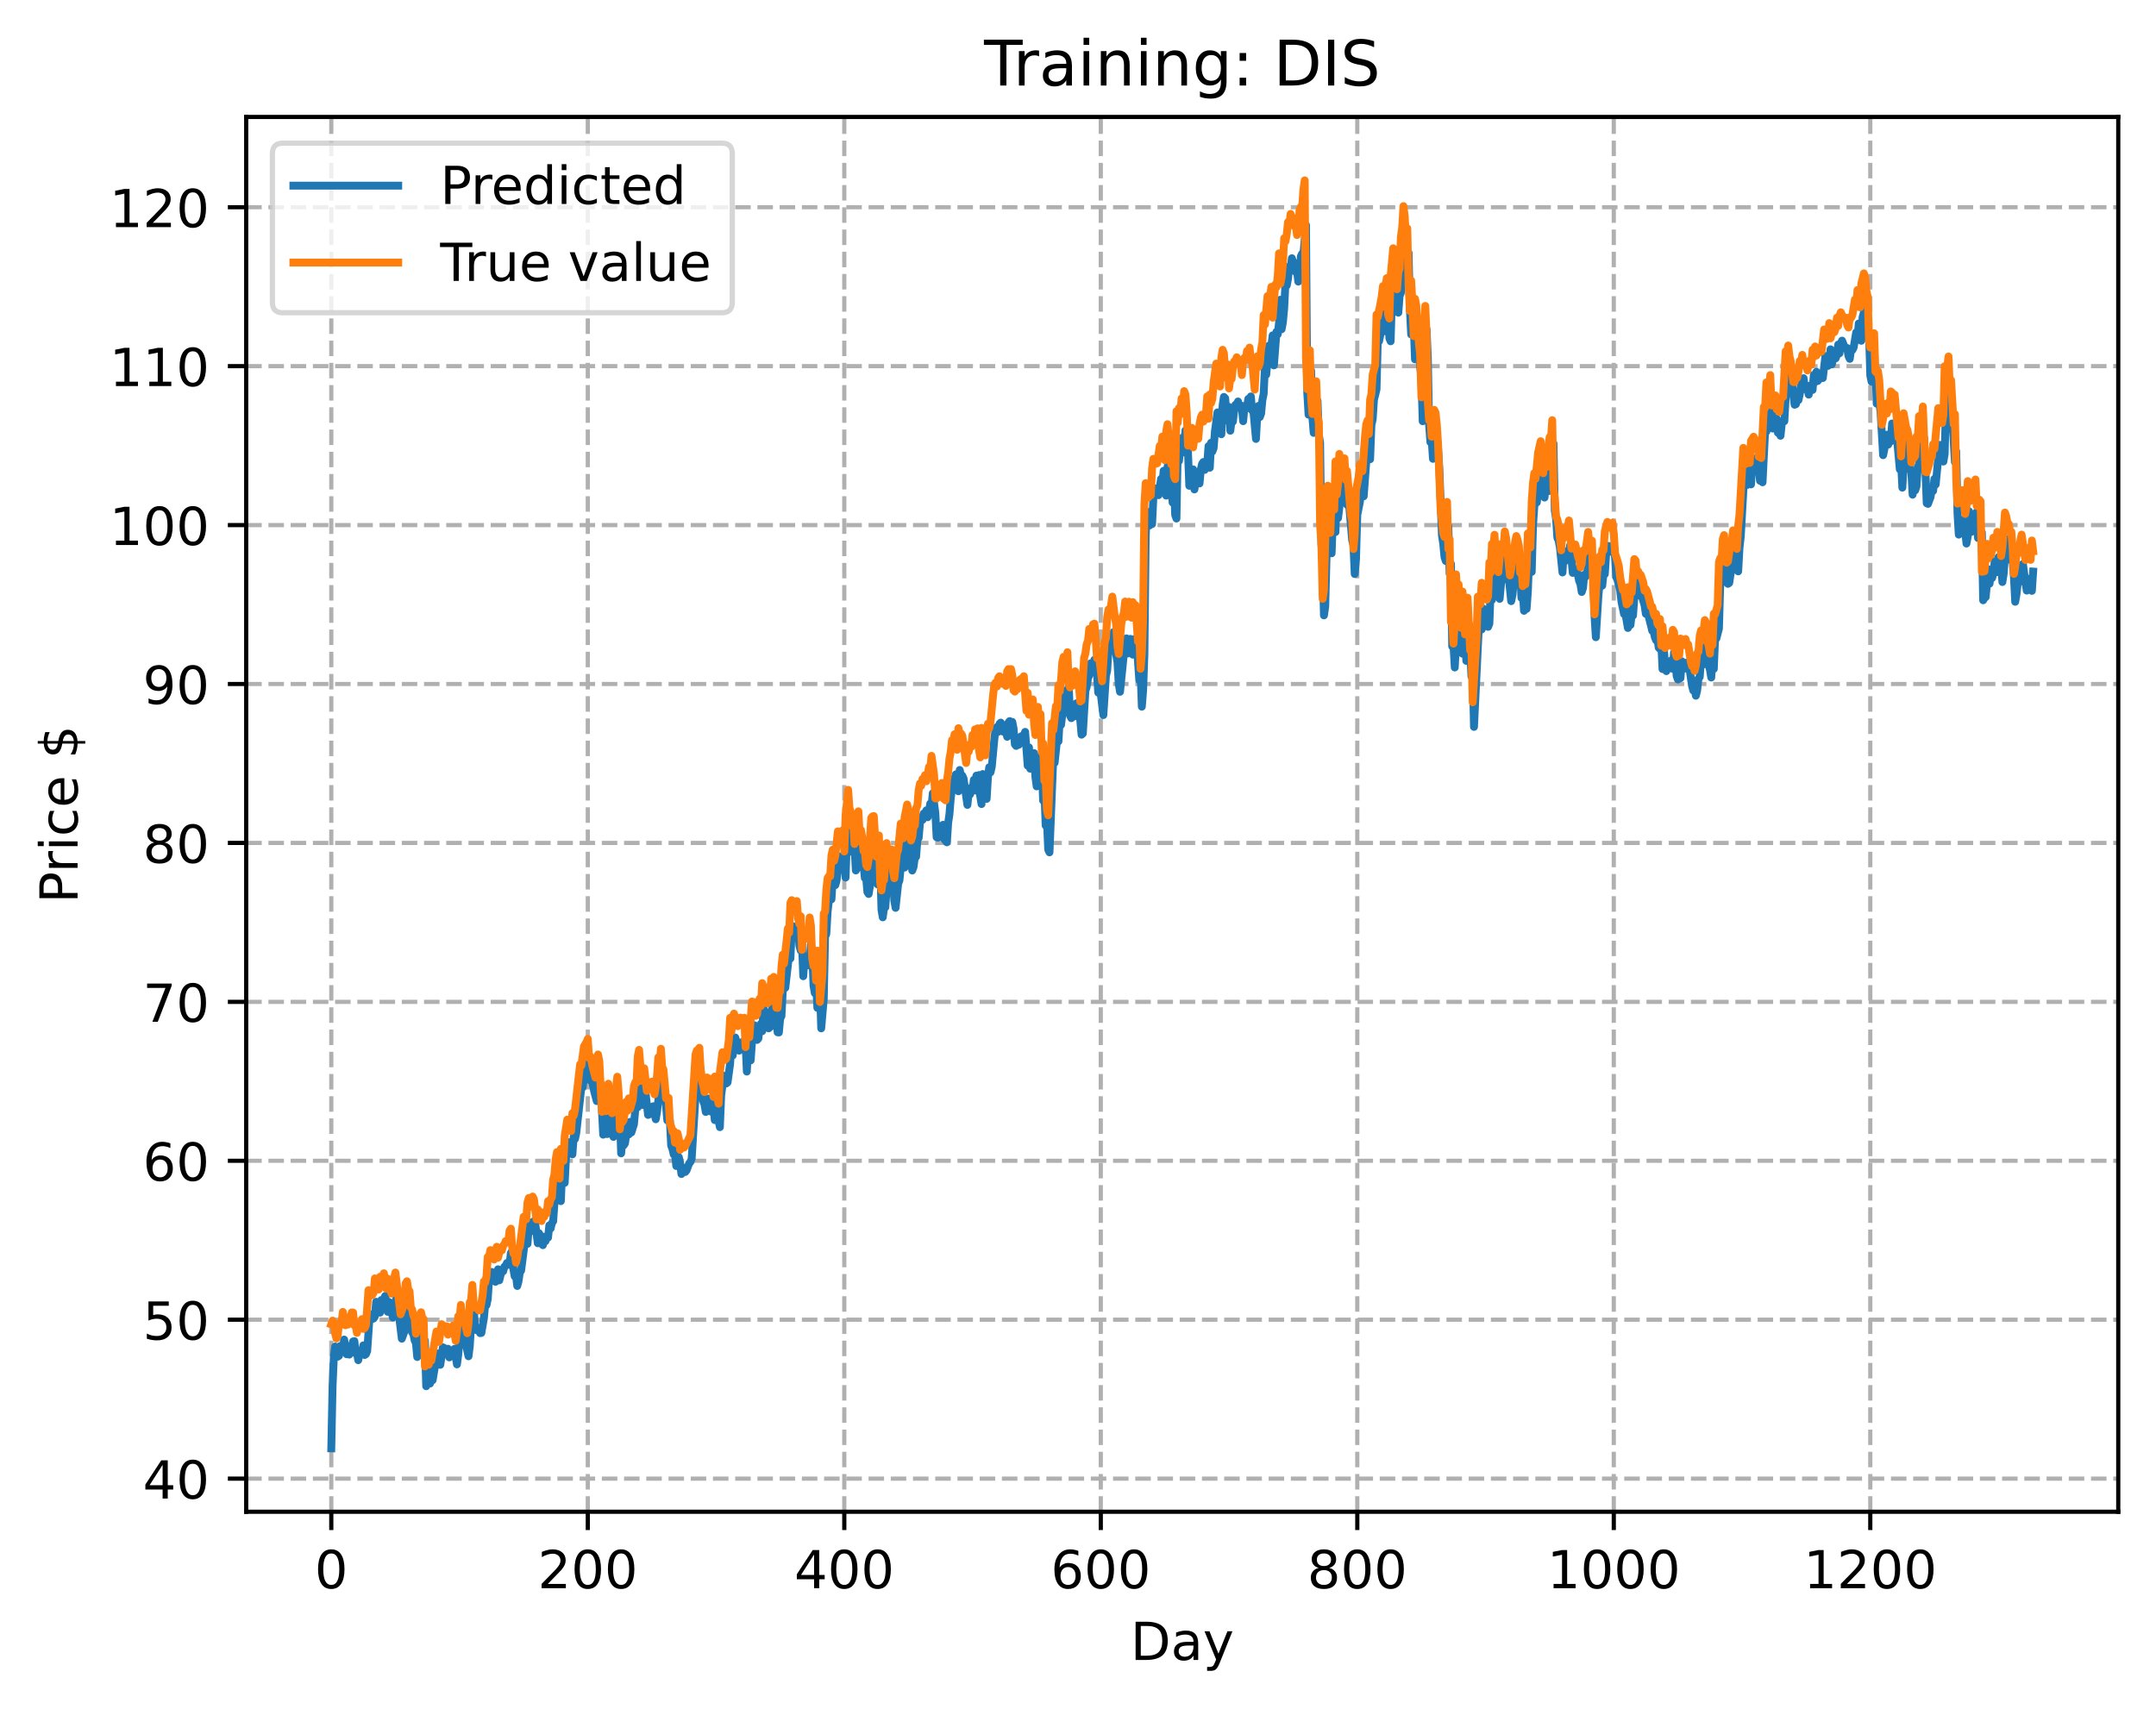 <?xml version="1.0" encoding="utf-8" standalone="no"?>
<!DOCTYPE svg PUBLIC "-//W3C//DTD SVG 1.1//EN"
  "http://www.w3.org/Graphics/SVG/1.1/DTD/svg11.dtd">
<!-- Created with matplotlib (https://matplotlib.org/) -->
<svg height="325.986pt" version="1.1" viewBox="0 0 411.286 325.986" width="411.286pt" xmlns="http://www.w3.org/2000/svg" xmlns:xlink="http://www.w3.org/1999/xlink">
 <defs>
  <style type="text/css">
*{stroke-linecap:butt;stroke-linejoin:round;}
  </style>
 </defs>
 <g id="figure_1">
  <g id="patch_1">
   <path d="M 0 325.986 
L 411.286 325.986 
L 411.286 0 
L 0 0 
z
" style="fill:#ffffff;"/>
  </g>
  <g id="axes_1">
   <g id="patch_2">
    <path d="M 46.966 288.43 
L 404.086 288.43 
L 404.086 22.318 
L 46.966 22.318 
z
" style="fill:#ffffff;"/>
   </g>
   <g id="matplotlib.axis_1">
    <g id="xtick_1">
     <g id="line2d_1">
      <path clip-path="url(#pf4270b082a)" d="M 63.198 288.43 
L 63.198 22.318 
" style="fill:none;stroke:#b0b0b0;stroke-dasharray:2.96,1.28;stroke-dashoffset:0;stroke-width:0.8;"/>
     </g>
     <g id="line2d_2">
      <defs>
       <path d="M 0 0 
L 0 3.5 
" id="mbf256acff6" style="stroke:#000000;stroke-width:0.8;"/>
      </defs>
      <g>
       <use style="stroke:#000000;stroke-width:0.8;" x="63.198" xlink:href="#mbf256acff6" y="288.43"/>
      </g>
     </g>
     <g id="text_1">
      <!-- 0 -->
      <defs>
       <path d="M 31.781 66.406 
Q 24.172 66.406 20.328 58.906 
Q 16.5 51.422 16.5 36.375 
Q 16.5 21.391 20.328 13.891 
Q 24.172 6.391 31.781 6.391 
Q 39.453 6.391 43.281 13.891 
Q 47.125 21.391 47.125 36.375 
Q 47.125 51.422 43.281 58.906 
Q 39.453 66.406 31.781 66.406 
z
M 31.781 74.219 
Q 44.047 74.219 50.516 64.516 
Q 56.984 54.828 56.984 36.375 
Q 56.984 17.969 50.516 8.266 
Q 44.047 -1.422 31.781 -1.422 
Q 19.531 -1.422 13.062 8.266 
Q 6.594 17.969 6.594 36.375 
Q 6.594 54.828 13.062 64.516 
Q 19.531 74.219 31.781 74.219 
z
" id="DejaVuSans-48"/>
      </defs>
      <g transform="translate(60.017 303.029)scale(0.1 -0.1)">
       <use xlink:href="#DejaVuSans-48"/>
      </g>
     </g>
    </g>
    <g id="xtick_2">
     <g id="line2d_3">
      <path clip-path="url(#pf4270b082a)" d="M 112.129 288.43 
L 112.129 22.318 
" style="fill:none;stroke:#b0b0b0;stroke-dasharray:2.96,1.28;stroke-dashoffset:0;stroke-width:0.8;"/>
     </g>
     <g id="line2d_4">
      <g>
       <use style="stroke:#000000;stroke-width:0.8;" x="112.129" xlink:href="#mbf256acff6" y="288.43"/>
      </g>
     </g>
     <g id="text_2">
      <!-- 200 -->
      <defs>
       <path d="M 19.188 8.297 
L 53.609 8.297 
L 53.609 0 
L 7.328 0 
L 7.328 8.297 
Q 12.938 14.109 22.625 23.891 
Q 32.328 33.688 34.812 36.531 
Q 39.547 41.844 41.422 45.531 
Q 43.312 49.219 43.312 52.781 
Q 43.312 58.594 39.234 62.25 
Q 35.156 65.922 28.609 65.922 
Q 23.969 65.922 18.812 64.312 
Q 13.672 62.703 7.812 59.422 
L 7.812 69.391 
Q 13.766 71.781 18.938 73 
Q 24.125 74.219 28.422 74.219 
Q 39.75 74.219 46.484 68.547 
Q 53.219 62.891 53.219 53.422 
Q 53.219 48.922 51.531 44.891 
Q 49.859 40.875 45.406 35.406 
Q 44.188 33.984 37.641 27.219 
Q 31.109 20.453 19.188 8.297 
z
" id="DejaVuSans-50"/>
      </defs>
      <g transform="translate(102.585 303.029)scale(0.1 -0.1)">
       <use xlink:href="#DejaVuSans-50"/>
       <use x="63.623" xlink:href="#DejaVuSans-48"/>
       <use x="127.246" xlink:href="#DejaVuSans-48"/>
      </g>
     </g>
    </g>
    <g id="xtick_3">
     <g id="line2d_5">
      <path clip-path="url(#pf4270b082a)" d="M 161.06 288.43 
L 161.06 22.318 
" style="fill:none;stroke:#b0b0b0;stroke-dasharray:2.96,1.28;stroke-dashoffset:0;stroke-width:0.8;"/>
     </g>
     <g id="line2d_6">
      <g>
       <use style="stroke:#000000;stroke-width:0.8;" x="161.06" xlink:href="#mbf256acff6" y="288.43"/>
      </g>
     </g>
     <g id="text_3">
      <!-- 400 -->
      <defs>
       <path d="M 37.797 64.312 
L 12.891 25.391 
L 37.797 25.391 
z
M 35.203 72.906 
L 47.609 72.906 
L 47.609 25.391 
L 58.016 25.391 
L 58.016 17.188 
L 47.609 17.188 
L 47.609 0 
L 37.797 0 
L 37.797 17.188 
L 4.891 17.188 
L 4.891 26.703 
z
" id="DejaVuSans-52"/>
      </defs>
      <g transform="translate(151.516 303.029)scale(0.1 -0.1)">
       <use xlink:href="#DejaVuSans-52"/>
       <use x="63.623" xlink:href="#DejaVuSans-48"/>
       <use x="127.246" xlink:href="#DejaVuSans-48"/>
      </g>
     </g>
    </g>
    <g id="xtick_4">
     <g id="line2d_7">
      <path clip-path="url(#pf4270b082a)" d="M 209.99 288.43 
L 209.99 22.318 
" style="fill:none;stroke:#b0b0b0;stroke-dasharray:2.96,1.28;stroke-dashoffset:0;stroke-width:0.8;"/>
     </g>
     <g id="line2d_8">
      <g>
       <use style="stroke:#000000;stroke-width:0.8;" x="209.99" xlink:href="#mbf256acff6" y="288.43"/>
      </g>
     </g>
     <g id="text_4">
      <!-- 600 -->
      <defs>
       <path d="M 33.016 40.375 
Q 26.375 40.375 22.484 35.828 
Q 18.609 31.297 18.609 23.391 
Q 18.609 15.531 22.484 10.953 
Q 26.375 6.391 33.016 6.391 
Q 39.656 6.391 43.531 10.953 
Q 47.406 15.531 47.406 23.391 
Q 47.406 31.297 43.531 35.828 
Q 39.656 40.375 33.016 40.375 
z
M 52.594 71.297 
L 52.594 62.312 
Q 48.875 64.062 45.094 64.984 
Q 41.312 65.922 37.594 65.922 
Q 27.828 65.922 22.672 59.328 
Q 17.531 52.734 16.797 39.406 
Q 19.672 43.656 24.016 45.922 
Q 28.375 48.188 33.594 48.188 
Q 44.578 48.188 50.953 41.516 
Q 57.328 34.859 57.328 23.391 
Q 57.328 12.156 50.688 5.359 
Q 44.047 -1.422 33.016 -1.422 
Q 20.359 -1.422 13.672 8.266 
Q 6.984 17.969 6.984 36.375 
Q 6.984 53.656 15.188 63.938 
Q 23.391 74.219 37.203 74.219 
Q 40.922 74.219 44.703 73.484 
Q 48.484 72.75 52.594 71.297 
z
" id="DejaVuSans-54"/>
      </defs>
      <g transform="translate(200.446 303.029)scale(0.1 -0.1)">
       <use xlink:href="#DejaVuSans-54"/>
       <use x="63.623" xlink:href="#DejaVuSans-48"/>
       <use x="127.246" xlink:href="#DejaVuSans-48"/>
      </g>
     </g>
    </g>
    <g id="xtick_5">
     <g id="line2d_9">
      <path clip-path="url(#pf4270b082a)" d="M 258.921 288.43 
L 258.921 22.318 
" style="fill:none;stroke:#b0b0b0;stroke-dasharray:2.96,1.28;stroke-dashoffset:0;stroke-width:0.8;"/>
     </g>
     <g id="line2d_10">
      <g>
       <use style="stroke:#000000;stroke-width:0.8;" x="258.921" xlink:href="#mbf256acff6" y="288.43"/>
      </g>
     </g>
     <g id="text_5">
      <!-- 800 -->
      <defs>
       <path d="M 31.781 34.625 
Q 24.75 34.625 20.719 30.859 
Q 16.703 27.094 16.703 20.516 
Q 16.703 13.922 20.719 10.156 
Q 24.75 6.391 31.781 6.391 
Q 38.812 6.391 42.859 10.172 
Q 46.922 13.969 46.922 20.516 
Q 46.922 27.094 42.891 30.859 
Q 38.875 34.625 31.781 34.625 
z
M 21.922 38.812 
Q 15.578 40.375 12.031 44.719 
Q 8.5 49.078 8.5 55.328 
Q 8.5 64.062 14.719 69.141 
Q 20.953 74.219 31.781 74.219 
Q 42.672 74.219 48.875 69.141 
Q 55.078 64.062 55.078 55.328 
Q 55.078 49.078 51.531 44.719 
Q 48 40.375 41.703 38.812 
Q 48.828 37.156 52.797 32.312 
Q 56.781 27.484 56.781 20.516 
Q 56.781 9.906 50.312 4.234 
Q 43.844 -1.422 31.781 -1.422 
Q 19.734 -1.422 13.25 4.234 
Q 6.781 9.906 6.781 20.516 
Q 6.781 27.484 10.781 32.312 
Q 14.797 37.156 21.922 38.812 
z
M 18.312 54.391 
Q 18.312 48.734 21.844 45.562 
Q 25.391 42.391 31.781 42.391 
Q 38.141 42.391 41.719 45.562 
Q 45.312 48.734 45.312 54.391 
Q 45.312 60.062 41.719 63.234 
Q 38.141 66.406 31.781 66.406 
Q 25.391 66.406 21.844 63.234 
Q 18.312 60.062 18.312 54.391 
z
" id="DejaVuSans-56"/>
      </defs>
      <g transform="translate(249.377 303.029)scale(0.1 -0.1)">
       <use xlink:href="#DejaVuSans-56"/>
       <use x="63.623" xlink:href="#DejaVuSans-48"/>
       <use x="127.246" xlink:href="#DejaVuSans-48"/>
      </g>
     </g>
    </g>
    <g id="xtick_6">
     <g id="line2d_11">
      <path clip-path="url(#pf4270b082a)" d="M 307.851 288.43 
L 307.851 22.318 
" style="fill:none;stroke:#b0b0b0;stroke-dasharray:2.96,1.28;stroke-dashoffset:0;stroke-width:0.8;"/>
     </g>
     <g id="line2d_12">
      <g>
       <use style="stroke:#000000;stroke-width:0.8;" x="307.851" xlink:href="#mbf256acff6" y="288.43"/>
      </g>
     </g>
     <g id="text_6">
      <!-- 1000 -->
      <defs>
       <path d="M 12.406 8.297 
L 28.516 8.297 
L 28.516 63.922 
L 10.984 60.406 
L 10.984 69.391 
L 28.422 72.906 
L 38.281 72.906 
L 38.281 8.297 
L 54.391 8.297 
L 54.391 0 
L 12.406 0 
z
" id="DejaVuSans-49"/>
      </defs>
      <g transform="translate(295.126 303.029)scale(0.1 -0.1)">
       <use xlink:href="#DejaVuSans-49"/>
       <use x="63.623" xlink:href="#DejaVuSans-48"/>
       <use x="127.246" xlink:href="#DejaVuSans-48"/>
       <use x="190.869" xlink:href="#DejaVuSans-48"/>
      </g>
     </g>
    </g>
    <g id="xtick_7">
     <g id="line2d_13">
      <path clip-path="url(#pf4270b082a)" d="M 356.782 288.43 
L 356.782 22.318 
" style="fill:none;stroke:#b0b0b0;stroke-dasharray:2.96,1.28;stroke-dashoffset:0;stroke-width:0.8;"/>
     </g>
     <g id="line2d_14">
      <g>
       <use style="stroke:#000000;stroke-width:0.8;" x="356.782" xlink:href="#mbf256acff6" y="288.43"/>
      </g>
     </g>
     <g id="text_7">
      <!-- 1200 -->
      <g transform="translate(344.057 303.029)scale(0.1 -0.1)">
       <use xlink:href="#DejaVuSans-49"/>
       <use x="63.623" xlink:href="#DejaVuSans-50"/>
       <use x="127.246" xlink:href="#DejaVuSans-48"/>
       <use x="190.869" xlink:href="#DejaVuSans-48"/>
      </g>
     </g>
    </g>
    <g id="text_8">
     <!-- Day -->
     <defs>
      <path d="M 19.672 64.797 
L 19.672 8.109 
L 31.594 8.109 
Q 46.688 8.109 53.688 14.938 
Q 60.688 21.781 60.688 36.531 
Q 60.688 51.172 53.688 57.984 
Q 46.688 64.797 31.594 64.797 
z
M 9.812 72.906 
L 30.078 72.906 
Q 51.266 72.906 61.172 64.094 
Q 71.094 55.281 71.094 36.531 
Q 71.094 17.672 61.125 8.828 
Q 51.172 0 30.078 0 
L 9.812 0 
z
" id="DejaVuSans-68"/>
      <path d="M 34.281 27.484 
Q 23.391 27.484 19.188 25 
Q 14.984 22.516 14.984 16.5 
Q 14.984 11.719 18.141 8.906 
Q 21.297 6.109 26.703 6.109 
Q 34.188 6.109 38.703 11.406 
Q 43.219 16.703 43.219 25.484 
L 43.219 27.484 
z
M 52.203 31.203 
L 52.203 0 
L 43.219 0 
L 43.219 8.297 
Q 40.141 3.328 35.547 0.953 
Q 30.953 -1.422 24.312 -1.422 
Q 15.922 -1.422 10.953 3.297 
Q 6 8.016 6 15.922 
Q 6 25.141 12.172 29.828 
Q 18.359 34.516 30.609 34.516 
L 43.219 34.516 
L 43.219 35.406 
Q 43.219 41.609 39.141 45 
Q 35.062 48.391 27.688 48.391 
Q 23 48.391 18.547 47.266 
Q 14.109 46.141 10.016 43.891 
L 10.016 52.203 
Q 14.938 54.109 19.578 55.047 
Q 24.219 56 28.609 56 
Q 40.484 56 46.344 49.844 
Q 52.203 43.703 52.203 31.203 
z
" id="DejaVuSans-97"/>
      <path d="M 32.172 -5.078 
Q 28.375 -14.844 24.75 -17.812 
Q 21.141 -20.797 15.094 -20.797 
L 7.906 -20.797 
L 7.906 -13.281 
L 13.188 -13.281 
Q 16.891 -13.281 18.938 -11.516 
Q 21 -9.766 23.484 -3.219 
L 25.094 0.875 
L 2.984 54.688 
L 12.5 54.688 
L 29.594 11.922 
L 46.688 54.688 
L 56.203 54.688 
z
" id="DejaVuSans-121"/>
     </defs>
     <g transform="translate(215.652 316.707)scale(0.1 -0.1)">
      <use xlink:href="#DejaVuSans-68"/>
      <use x="77.002" xlink:href="#DejaVuSans-97"/>
      <use x="138.281" xlink:href="#DejaVuSans-121"/>
     </g>
    </g>
   </g>
   <g id="matplotlib.axis_2">
    <g id="ytick_1">
     <g id="line2d_15">
      <path clip-path="url(#pf4270b082a)" d="M 46.966 282.114 
L 404.086 282.114 
" style="fill:none;stroke:#b0b0b0;stroke-dasharray:2.96,1.28;stroke-dashoffset:0;stroke-width:0.8;"/>
     </g>
     <g id="line2d_16">
      <defs>
       <path d="M 0 0 
L -3.5 0 
" id="m12f91096d8" style="stroke:#000000;stroke-width:0.8;"/>
      </defs>
      <g>
       <use style="stroke:#000000;stroke-width:0.8;" x="46.966" xlink:href="#m12f91096d8" y="282.114"/>
      </g>
     </g>
     <g id="text_9">
      <!-- 40 -->
      <g transform="translate(27.241 285.914)scale(0.1 -0.1)">
       <use xlink:href="#DejaVuSans-52"/>
       <use x="63.623" xlink:href="#DejaVuSans-48"/>
      </g>
     </g>
    </g>
    <g id="ytick_2">
     <g id="line2d_17">
      <path clip-path="url(#pf4270b082a)" d="M 46.966 251.792 
L 404.086 251.792 
" style="fill:none;stroke:#b0b0b0;stroke-dasharray:2.96,1.28;stroke-dashoffset:0;stroke-width:0.8;"/>
     </g>
     <g id="line2d_18">
      <g>
       <use style="stroke:#000000;stroke-width:0.8;" x="46.966" xlink:href="#m12f91096d8" y="251.792"/>
      </g>
     </g>
     <g id="text_10">
      <!-- 50 -->
      <defs>
       <path d="M 10.797 72.906 
L 49.516 72.906 
L 49.516 64.594 
L 19.828 64.594 
L 19.828 46.734 
Q 21.969 47.469 24.109 47.828 
Q 26.266 48.188 28.422 48.188 
Q 40.625 48.188 47.75 41.5 
Q 54.891 34.812 54.891 23.391 
Q 54.891 11.625 47.562 5.094 
Q 40.234 -1.422 26.906 -1.422 
Q 22.312 -1.422 17.547 -0.641 
Q 12.797 0.141 7.719 1.703 
L 7.719 11.625 
Q 12.109 9.234 16.797 8.062 
Q 21.484 6.891 26.703 6.891 
Q 35.156 6.891 40.078 11.328 
Q 45.016 15.766 45.016 23.391 
Q 45.016 31 40.078 35.438 
Q 35.156 39.891 26.703 39.891 
Q 22.75 39.891 18.812 39.016 
Q 14.891 38.141 10.797 36.281 
z
" id="DejaVuSans-53"/>
      </defs>
      <g transform="translate(27.241 255.592)scale(0.1 -0.1)">
       <use xlink:href="#DejaVuSans-53"/>
       <use x="63.623" xlink:href="#DejaVuSans-48"/>
      </g>
     </g>
    </g>
    <g id="ytick_3">
     <g id="line2d_19">
      <path clip-path="url(#pf4270b082a)" d="M 46.966 221.47 
L 404.086 221.47 
" style="fill:none;stroke:#b0b0b0;stroke-dasharray:2.96,1.28;stroke-dashoffset:0;stroke-width:0.8;"/>
     </g>
     <g id="line2d_20">
      <g>
       <use style="stroke:#000000;stroke-width:0.8;" x="46.966" xlink:href="#m12f91096d8" y="221.47"/>
      </g>
     </g>
     <g id="text_11">
      <!-- 60 -->
      <g transform="translate(27.241 225.27)scale(0.1 -0.1)">
       <use xlink:href="#DejaVuSans-54"/>
       <use x="63.623" xlink:href="#DejaVuSans-48"/>
      </g>
     </g>
    </g>
    <g id="ytick_4">
     <g id="line2d_21">
      <path clip-path="url(#pf4270b082a)" d="M 46.966 191.148 
L 404.086 191.148 
" style="fill:none;stroke:#b0b0b0;stroke-dasharray:2.96,1.28;stroke-dashoffset:0;stroke-width:0.8;"/>
     </g>
     <g id="line2d_22">
      <g>
       <use style="stroke:#000000;stroke-width:0.8;" x="46.966" xlink:href="#m12f91096d8" y="191.148"/>
      </g>
     </g>
     <g id="text_12">
      <!-- 70 -->
      <defs>
       <path d="M 8.203 72.906 
L 55.078 72.906 
L 55.078 68.703 
L 28.609 0 
L 18.312 0 
L 43.219 64.594 
L 8.203 64.594 
z
" id="DejaVuSans-55"/>
      </defs>
      <g transform="translate(27.241 194.948)scale(0.1 -0.1)">
       <use xlink:href="#DejaVuSans-55"/>
       <use x="63.623" xlink:href="#DejaVuSans-48"/>
      </g>
     </g>
    </g>
    <g id="ytick_5">
     <g id="line2d_23">
      <path clip-path="url(#pf4270b082a)" d="M 46.966 160.826 
L 404.086 160.826 
" style="fill:none;stroke:#b0b0b0;stroke-dasharray:2.96,1.28;stroke-dashoffset:0;stroke-width:0.8;"/>
     </g>
     <g id="line2d_24">
      <g>
       <use style="stroke:#000000;stroke-width:0.8;" x="46.966" xlink:href="#m12f91096d8" y="160.826"/>
      </g>
     </g>
     <g id="text_13">
      <!-- 80 -->
      <g transform="translate(27.241 164.626)scale(0.1 -0.1)">
       <use xlink:href="#DejaVuSans-56"/>
       <use x="63.623" xlink:href="#DejaVuSans-48"/>
      </g>
     </g>
    </g>
    <g id="ytick_6">
     <g id="line2d_25">
      <path clip-path="url(#pf4270b082a)" d="M 46.966 130.504 
L 404.086 130.504 
" style="fill:none;stroke:#b0b0b0;stroke-dasharray:2.96,1.28;stroke-dashoffset:0;stroke-width:0.8;"/>
     </g>
     <g id="line2d_26">
      <g>
       <use style="stroke:#000000;stroke-width:0.8;" x="46.966" xlink:href="#m12f91096d8" y="130.504"/>
      </g>
     </g>
     <g id="text_14">
      <!-- 90 -->
      <defs>
       <path d="M 10.984 1.516 
L 10.984 10.5 
Q 14.703 8.734 18.5 7.812 
Q 22.312 6.891 25.984 6.891 
Q 35.75 6.891 40.891 13.453 
Q 46.047 20.016 46.781 33.406 
Q 43.953 29.203 39.594 26.953 
Q 35.25 24.703 29.984 24.703 
Q 19.047 24.703 12.672 31.312 
Q 6.297 37.938 6.297 49.422 
Q 6.297 60.641 12.938 67.422 
Q 19.578 74.219 30.609 74.219 
Q 43.266 74.219 49.922 64.516 
Q 56.594 54.828 56.594 36.375 
Q 56.594 19.141 48.406 8.859 
Q 40.234 -1.422 26.422 -1.422 
Q 22.703 -1.422 18.891 -0.688 
Q 15.094 0.047 10.984 1.516 
z
M 30.609 32.422 
Q 37.25 32.422 41.125 36.953 
Q 45.016 41.5 45.016 49.422 
Q 45.016 57.281 41.125 61.844 
Q 37.25 66.406 30.609 66.406 
Q 23.969 66.406 20.094 61.844 
Q 16.219 57.281 16.219 49.422 
Q 16.219 41.5 20.094 36.953 
Q 23.969 32.422 30.609 32.422 
z
" id="DejaVuSans-57"/>
      </defs>
      <g transform="translate(27.241 134.304)scale(0.1 -0.1)">
       <use xlink:href="#DejaVuSans-57"/>
       <use x="63.623" xlink:href="#DejaVuSans-48"/>
      </g>
     </g>
    </g>
    <g id="ytick_7">
     <g id="line2d_27">
      <path clip-path="url(#pf4270b082a)" d="M 46.966 100.182 
L 404.086 100.182 
" style="fill:none;stroke:#b0b0b0;stroke-dasharray:2.96,1.28;stroke-dashoffset:0;stroke-width:0.8;"/>
     </g>
     <g id="line2d_28">
      <g>
       <use style="stroke:#000000;stroke-width:0.8;" x="46.966" xlink:href="#m12f91096d8" y="100.182"/>
      </g>
     </g>
     <g id="text_15">
      <!-- 100 -->
      <g transform="translate(20.878 103.982)scale(0.1 -0.1)">
       <use xlink:href="#DejaVuSans-49"/>
       <use x="63.623" xlink:href="#DejaVuSans-48"/>
       <use x="127.246" xlink:href="#DejaVuSans-48"/>
      </g>
     </g>
    </g>
    <g id="ytick_8">
     <g id="line2d_29">
      <path clip-path="url(#pf4270b082a)" d="M 46.966 69.861 
L 404.086 69.861 
" style="fill:none;stroke:#b0b0b0;stroke-dasharray:2.96,1.28;stroke-dashoffset:0;stroke-width:0.8;"/>
     </g>
     <g id="line2d_30">
      <g>
       <use style="stroke:#000000;stroke-width:0.8;" x="46.966" xlink:href="#m12f91096d8" y="69.861"/>
      </g>
     </g>
     <g id="text_16">
      <!-- 110 -->
      <g transform="translate(20.878 73.66)scale(0.1 -0.1)">
       <use xlink:href="#DejaVuSans-49"/>
       <use x="63.623" xlink:href="#DejaVuSans-49"/>
       <use x="127.246" xlink:href="#DejaVuSans-48"/>
      </g>
     </g>
    </g>
    <g id="ytick_9">
     <g id="line2d_31">
      <path clip-path="url(#pf4270b082a)" d="M 46.966 39.539 
L 404.086 39.539 
" style="fill:none;stroke:#b0b0b0;stroke-dasharray:2.96,1.28;stroke-dashoffset:0;stroke-width:0.8;"/>
     </g>
     <g id="line2d_32">
      <g>
       <use style="stroke:#000000;stroke-width:0.8;" x="46.966" xlink:href="#m12f91096d8" y="39.539"/>
      </g>
     </g>
     <g id="text_17">
      <!-- 120 -->
      <g transform="translate(20.878 43.338)scale(0.1 -0.1)">
       <use xlink:href="#DejaVuSans-49"/>
       <use x="63.623" xlink:href="#DejaVuSans-50"/>
       <use x="127.246" xlink:href="#DejaVuSans-48"/>
      </g>
     </g>
    </g>
    <g id="text_18">
     <!-- Price $ -->
     <defs>
      <path d="M 19.672 64.797 
L 19.672 37.406 
L 32.078 37.406 
Q 38.969 37.406 42.719 40.969 
Q 46.484 44.531 46.484 51.125 
Q 46.484 57.672 42.719 61.234 
Q 38.969 64.797 32.078 64.797 
z
M 9.812 72.906 
L 32.078 72.906 
Q 44.344 72.906 50.609 67.359 
Q 56.891 61.812 56.891 51.125 
Q 56.891 40.328 50.609 34.812 
Q 44.344 29.297 32.078 29.297 
L 19.672 29.297 
L 19.672 0 
L 9.812 0 
z
" id="DejaVuSans-80"/>
      <path d="M 41.109 46.297 
Q 39.594 47.172 37.812 47.578 
Q 36.031 48 33.891 48 
Q 26.266 48 22.188 43.047 
Q 18.109 38.094 18.109 28.812 
L 18.109 0 
L 9.078 0 
L 9.078 54.688 
L 18.109 54.688 
L 18.109 46.188 
Q 20.953 51.172 25.484 53.578 
Q 30.031 56 36.531 56 
Q 37.453 56 38.578 55.875 
Q 39.703 55.766 41.062 55.516 
z
" id="DejaVuSans-114"/>
      <path d="M 9.422 54.688 
L 18.406 54.688 
L 18.406 0 
L 9.422 0 
z
M 9.422 75.984 
L 18.406 75.984 
L 18.406 64.594 
L 9.422 64.594 
z
" id="DejaVuSans-105"/>
      <path d="M 48.781 52.594 
L 48.781 44.188 
Q 44.969 46.297 41.141 47.344 
Q 37.312 48.391 33.406 48.391 
Q 24.656 48.391 19.812 42.844 
Q 14.984 37.312 14.984 27.297 
Q 14.984 17.281 19.812 11.734 
Q 24.656 6.203 33.406 6.203 
Q 37.312 6.203 41.141 7.25 
Q 44.969 8.297 48.781 10.406 
L 48.781 2.094 
Q 45.016 0.344 40.984 -0.531 
Q 36.969 -1.422 32.422 -1.422 
Q 20.062 -1.422 12.781 6.344 
Q 5.516 14.109 5.516 27.297 
Q 5.516 40.672 12.859 48.328 
Q 20.219 56 33.016 56 
Q 37.156 56 41.109 55.141 
Q 45.062 54.297 48.781 52.594 
z
" id="DejaVuSans-99"/>
      <path d="M 56.203 29.594 
L 56.203 25.203 
L 14.891 25.203 
Q 15.484 15.922 20.484 11.062 
Q 25.484 6.203 34.422 6.203 
Q 39.594 6.203 44.453 7.469 
Q 49.312 8.734 54.109 11.281 
L 54.109 2.781 
Q 49.266 0.734 44.188 -0.344 
Q 39.109 -1.422 33.891 -1.422 
Q 20.797 -1.422 13.156 6.188 
Q 5.516 13.812 5.516 26.812 
Q 5.516 40.234 12.766 48.109 
Q 20.016 56 32.328 56 
Q 43.359 56 49.781 48.891 
Q 56.203 41.797 56.203 29.594 
z
M 47.219 32.234 
Q 47.125 39.594 43.094 43.984 
Q 39.062 48.391 32.422 48.391 
Q 24.906 48.391 20.391 44.141 
Q 15.875 39.891 15.188 32.172 
z
" id="DejaVuSans-101"/>
      <path id="DejaVuSans-32"/>
      <path d="M 33.797 -14.703 
L 28.906 -14.703 
L 28.859 0 
Q 23.734 0.094 18.609 1.188 
Q 13.484 2.297 8.297 4.5 
L 8.297 13.281 
Q 13.281 10.156 18.375 8.562 
Q 23.484 6.984 28.906 6.938 
L 28.906 29.203 
Q 18.109 30.953 13.203 35.156 
Q 8.297 39.359 8.297 46.688 
Q 8.297 54.641 13.625 59.219 
Q 18.953 63.812 28.906 64.5 
L 28.906 75.984 
L 33.797 75.984 
L 33.797 64.656 
Q 38.328 64.453 42.578 63.688 
Q 46.828 62.938 50.875 61.625 
L 50.875 53.078 
Q 46.828 55.125 42.547 56.25 
Q 38.281 57.375 33.797 57.562 
L 33.797 36.719 
Q 44.875 35.016 50.094 30.609 
Q 55.328 26.219 55.328 18.609 
Q 55.328 10.359 49.781 5.594 
Q 44.234 0.828 33.797 0.094 
z
M 28.906 37.594 
L 28.906 57.625 
Q 23.25 56.984 20.266 54.391 
Q 17.281 51.812 17.281 47.516 
Q 17.281 43.312 20.031 40.969 
Q 22.797 38.625 28.906 37.594 
z
M 33.797 28.219 
L 33.797 7.078 
Q 39.984 7.906 43.141 10.594 
Q 46.297 13.281 46.297 17.672 
Q 46.297 21.969 43.281 24.5 
Q 40.281 27.047 33.797 28.219 
z
" id="DejaVuSans-36"/>
     </defs>
     <g transform="translate(14.798 172.342)rotate(-90)scale(0.1 -0.1)">
      <use xlink:href="#DejaVuSans-80"/>
      <use x="58.553" xlink:href="#DejaVuSans-114"/>
      <use x="99.666" xlink:href="#DejaVuSans-105"/>
      <use x="127.449" xlink:href="#DejaVuSans-99"/>
      <use x="182.43" xlink:href="#DejaVuSans-101"/>
      <use x="243.953" xlink:href="#DejaVuSans-32"/>
      <use x="275.74" xlink:href="#DejaVuSans-36"/>
     </g>
    </g>
   </g>
   <g id="line2d_33">
    <path clip-path="url(#pf4270b082a)" d="M 63.198 276.334 
L 63.443 264.415 
L 63.688 258.872 
L 63.932 256.906 
L 64.422 258.846 
L 64.666 258.682 
L 64.911 256.8 
L 65.156 257.757 
L 65.4 257.546 
L 65.645 255.578 
L 66.134 258.387 
L 66.379 257.892 
L 66.623 258.45 
L 66.868 257.857 
L 67.357 255.939 
L 67.602 255.875 
L 67.847 258.218 
L 68.091 258.068 
L 68.336 259.515 
L 68.581 258.307 
L 68.825 258.063 
L 69.07 257.996 
L 69.315 256.683 
L 69.559 258.526 
L 69.804 258.364 
L 70.049 257.77 
L 70.538 250.708 
L 70.783 251.005 
L 71.027 251.656 
L 71.272 251.557 
L 71.517 251.156 
L 71.761 248.369 
L 72.495 250.446 
L 72.74 248.037 
L 72.984 248.153 
L 73.229 247.813 
L 73.474 247.261 
L 73.718 248.452 
L 73.963 250.285 
L 74.208 248.404 
L 74.942 251.371 
L 75.186 248.879 
L 75.431 248.424 
L 75.676 247.448 
L 76.654 255.414 
L 77.144 254.056 
L 77.388 252.741 
L 77.633 249.565 
L 77.878 249.183 
L 78.122 250.741 
L 78.367 251.084 
L 78.611 254.19 
L 78.856 254.535 
L 79.101 255.74 
L 79.345 256.266 
L 79.59 258.908 
L 79.835 256.72 
L 80.079 256.349 
L 80.324 254.885 
L 80.569 254.451 
L 80.813 255.664 
L 81.058 255.766 
L 81.303 264.484 
L 81.792 261.527 
L 82.037 263.972 
L 82.281 263.122 
L 82.526 263.34 
L 83.015 260.449 
L 83.26 259.835 
L 83.505 258.23 
L 83.749 259.035 
L 83.994 260.402 
L 84.483 257.053 
L 84.728 257.181 
L 84.972 258.262 
L 85.217 258.227 
L 85.462 257.333 
L 85.706 258.985 
L 85.951 258.51 
L 86.196 258.391 
L 86.685 257.357 
L 87.174 260.318 
L 87.419 258.411 
L 87.664 255.439 
L 87.908 256.226 
L 88.153 253.22 
L 88.398 255.945 
L 88.887 256.552 
L 89.376 258.77 
L 89.621 256.808 
L 89.866 252.769 
L 90.11 252.417 
L 90.355 249.448 
L 90.599 253.13 
L 90.844 253.759 
L 91.333 253.684 
L 91.578 254.348 
L 91.823 254.32 
L 92.312 251.507 
L 92.557 248.822 
L 92.801 249.019 
L 93.046 247.861 
L 93.291 244.104 
L 93.535 244.002 
L 93.78 242.679 
L 94.025 242.784 
L 94.269 243.948 
L 94.514 244.563 
L 94.759 244.314 
L 95.003 242.173 
L 95.248 244.281 
L 95.737 242.226 
L 95.982 242.565 
L 96.227 241.676 
L 96.471 241.483 
L 96.716 240.958 
L 96.96 241.018 
L 97.205 241.332 
L 97.45 239.069 
L 97.694 238.682 
L 97.939 242.159 
L 98.184 243.521 
L 98.428 243.335 
L 98.673 245.354 
L 98.918 244.45 
L 99.162 242.736 
L 99.407 242.439 
L 100.141 236.761 
L 100.386 237.153 
L 100.63 237.319 
L 100.875 234.073 
L 101.12 233.236 
L 101.364 234.892 
L 101.609 234.207 
L 101.854 232.981 
L 102.098 233.404 
L 102.587 237.205 
L 102.832 235.293 
L 103.077 237.238 
L 103.321 235.847 
L 103.566 237.571 
L 103.811 236.317 
L 104.055 236.82 
L 104.3 235.814 
L 104.545 236.138 
L 104.789 233.795 
L 105.034 234.403 
L 105.279 233.357 
L 105.523 233.014 
L 105.768 229.566 
L 106.013 228.54 
L 106.257 225.564 
L 106.502 224.193 
L 106.747 224.167 
L 106.991 229.172 
L 107.236 223.446 
L 107.481 223.612 
L 107.725 225.687 
L 107.97 220.932 
L 108.459 217.925 
L 108.704 219.946 
L 108.948 219.807 
L 109.193 220.237 
L 109.438 216.835 
L 109.682 217.318 
L 109.927 216.195 
L 110.906 207.395 
L 111.15 207.483 
L 111.64 203.736 
L 112.129 203.052 
L 112.374 202.482 
L 112.618 206.16 
L 112.863 205.848 
L 113.352 208.224 
L 113.842 210.082 
L 114.086 209.294 
L 114.331 205.65 
L 114.575 206.968 
L 115.065 216.49 
L 115.554 212.634 
L 115.799 216.375 
L 116.043 216.323 
L 116.288 211.162 
L 116.533 214.295 
L 116.777 214.431 
L 117.022 216.914 
L 117.267 212.979 
L 117.511 214.546 
L 118.001 210.081 
L 118.245 213.002 
L 118.49 220.051 
L 118.735 217.669 
L 118.979 218.52 
L 119.224 218.144 
L 119.713 214.74 
L 119.958 216.445 
L 120.203 214.043 
L 120.447 216.065 
L 120.936 214.477 
L 121.181 211.793 
L 121.426 211.129 
L 121.67 211.247 
L 121.915 206.156 
L 122.16 204.931 
L 122.649 210.82 
L 123.138 208.422 
L 123.628 212.722 
L 123.872 212.603 
L 124.117 212.056 
L 124.362 212.348 
L 124.606 211.068 
L 125.096 213.548 
L 125.34 212.092 
L 125.585 209.916 
L 125.83 206.418 
L 126.074 207.876 
L 126.319 204.645 
L 126.563 207.889 
L 126.808 208.258 
L 127.297 213.766 
L 127.542 213.656 
L 127.787 213.771 
L 128.031 218.568 
L 128.276 219.2 
L 128.521 220.275 
L 128.765 220.193 
L 129.01 222.471 
L 129.255 220.998 
L 129.499 220.776 
L 129.744 221.99 
L 129.989 223.996 
L 130.233 223.615 
L 130.478 222.816 
L 130.723 223.607 
L 130.967 223.304 
L 131.457 221.984 
L 131.701 221.712 
L 131.946 221.102 
L 132.924 205.122 
L 133.169 204.335 
L 133.414 204.27 
L 133.658 203.916 
L 133.903 208.116 
L 134.148 210.078 
L 134.392 210.762 
L 134.637 212.159 
L 134.882 211.871 
L 135.126 209.588 
L 135.371 209.862 
L 135.616 212.078 
L 135.86 211.145 
L 136.105 211.063 
L 136.35 213.707 
L 136.594 209.861 
L 137.084 213.842 
L 137.328 215.054 
L 137.573 209.004 
L 138.062 205.237 
L 138.307 206.446 
L 138.551 206.72 
L 138.796 206.504 
L 139.285 202.918 
L 139.53 198.706 
L 139.775 201.382 
L 140.019 198.582 
L 140.264 197.952 
L 140.509 198.777 
L 140.753 199.073 
L 140.998 200.461 
L 141.243 200.108 
L 141.487 198.857 
L 141.732 199.494 
L 141.977 199.395 
L 142.221 198.933 
L 142.466 204.45 
L 142.711 199.904 
L 142.955 200.571 
L 143.2 202.323 
L 143.689 195.544 
L 143.934 195.625 
L 144.423 198.412 
L 144.668 198.142 
L 144.912 196.053 
L 145.157 195.322 
L 145.402 196.745 
L 145.646 192.331 
L 146.136 194.303 
L 146.38 193.185 
L 146.625 196.202 
L 146.87 196.004 
L 147.114 195.249 
L 147.359 191.55 
L 147.604 192.622 
L 147.848 191.215 
L 148.338 196.959 
L 148.582 196.994 
L 148.827 194.323 
L 149.072 193.881 
L 149.316 189.195 
L 149.561 186.862 
L 149.806 188.475 
L 150.295 184.179 
L 150.539 181.952 
L 150.784 182.88 
L 151.029 177.183 
L 151.273 176.71 
L 151.763 177.746 
L 152.007 178.656 
L 152.252 177.137 
L 152.497 180.454 
L 152.741 181.346 
L 152.986 179.859 
L 153.231 186.259 
L 153.475 182.69 
L 153.72 183.21 
L 153.965 183.459 
L 154.209 184.186 
L 154.454 183.517 
L 154.699 180.159 
L 154.943 181.767 
L 155.188 188.053 
L 155.433 189.474 
L 155.677 187.609 
L 155.922 192.295 
L 156.166 186.544 
L 156.411 188.38 
L 156.656 196.205 
L 157.145 190.54 
L 157.39 178.722 
L 157.634 178.195 
L 157.879 173.946 
L 158.124 171.751 
L 158.368 171.457 
L 158.613 171.587 
L 158.858 167.634 
L 159.102 166.655 
L 159.347 168.874 
L 159.592 167.981 
L 160.081 163.369 
L 160.326 165.001 
L 160.57 165.459 
L 161.06 163.364 
L 161.304 167.435 
L 161.549 160.582 
L 162.038 155.651 
L 162.283 159.088 
L 162.527 159.865 
L 162.772 162.68 
L 163.017 161.703 
L 163.261 166.078 
L 163.506 165.628 
L 163.751 161.621 
L 163.995 159.851 
L 164.24 164.353 
L 164.485 163.52 
L 164.729 164.917 
L 164.974 167.512 
L 165.219 167.343 
L 165.463 170.184 
L 165.708 170.568 
L 165.953 169.055 
L 166.442 161.295 
L 166.687 161.036 
L 166.931 161.057 
L 167.421 168.745 
L 167.665 167.397 
L 167.91 164.679 
L 168.154 173.585 
L 168.399 175.022 
L 168.644 173.192 
L 168.888 173.117 
L 169.378 166.127 
L 169.622 168.81 
L 169.867 167.831 
L 170.356 167.644 
L 170.601 171.839 
L 170.846 173.215 
L 171.335 168.616 
L 171.58 167.979 
L 172.069 162.98 
L 172.314 163.468 
L 172.558 165.532 
L 172.803 161.44 
L 173.292 159.045 
L 173.537 160.159 
L 174.026 166.091 
L 174.271 165.414 
L 174.515 163.513 
L 174.76 163.47 
L 175.005 160.238 
L 175.249 159.875 
L 175.494 157.06 
L 175.739 155.893 
L 175.983 156.433 
L 176.228 155.187 
L 176.473 155.284 
L 176.717 154.613 
L 176.962 155.925 
L 177.207 154.912 
L 177.451 153.33 
L 177.696 153.92 
L 177.941 151.352 
L 178.43 155.136 
L 178.675 159.742 
L 178.919 159.824 
L 179.164 158.406 
L 179.409 158.948 
L 179.653 157.804 
L 179.898 157.369 
L 180.142 160.124 
L 180.632 160.708 
L 180.876 156.988 
L 181.121 155.317 
L 181.366 152.312 
L 181.855 148.599 
L 182.1 148.783 
L 182.344 147.742 
L 182.589 148.633 
L 182.834 150.97 
L 183.078 146.909 
L 183.323 148.001 
L 183.568 147.983 
L 183.812 148.522 
L 184.546 153.575 
L 184.791 151.278 
L 185.036 151.591 
L 185.28 150.263 
L 185.525 150.935 
L 185.77 148.787 
L 186.014 150.646 
L 186.259 147.986 
L 186.503 150.954 
L 186.748 147.88 
L 186.993 151.909 
L 187.237 153.411 
L 187.482 147.679 
L 187.727 149 
L 187.971 149.281 
L 188.216 152.423 
L 188.461 148.318 
L 188.705 146.39 
L 188.95 147.362 
L 189.195 146.286 
L 189.684 141.041 
L 189.929 138.979 
L 190.173 138.727 
L 190.418 139.627 
L 190.663 138.104 
L 190.907 137.873 
L 191.152 138.365 
L 191.397 139.607 
L 191.641 138.707 
L 191.886 139.35 
L 192.13 140.577 
L 192.375 137.861 
L 192.62 137.576 
L 192.864 140.078 
L 193.109 137.741 
L 193.354 139.005 
L 193.598 142.006 
L 193.843 142.315 
L 194.088 141.059 
L 194.332 142.103 
L 194.577 140.945 
L 194.822 140.465 
L 195.066 140.401 
L 195.311 140.476 
L 195.556 139.643 
L 196.045 146.088 
L 196.29 142.59 
L 196.534 146.667 
L 196.779 144.571 
L 197.024 144.282 
L 197.268 143.69 
L 197.513 148.245 
L 197.758 150.037 
L 198.002 144.786 
L 198.247 144.45 
L 198.491 148.797 
L 198.736 145.655 
L 198.981 152.733 
L 199.225 150.635 
L 199.47 157.503 
L 199.715 156.589 
L 199.959 162.114 
L 200.204 162.626 
L 200.938 144.35 
L 201.183 145.536 
L 201.672 140.922 
L 201.917 141.451 
L 202.161 137.04 
L 202.406 138.317 
L 202.651 136.315 
L 202.895 132.8 
L 203.14 131.832 
L 203.385 135.93 
L 203.629 133.932 
L 203.874 130.787 
L 204.118 136.518 
L 204.363 137.02 
L 204.608 136.417 
L 204.852 136.718 
L 205.097 135.009 
L 205.342 134.184 
L 205.586 135.501 
L 205.831 136.024 
L 206.076 137.438 
L 206.32 140.174 
L 206.565 139.961 
L 207.054 131.806 
L 207.299 131.06 
L 207.544 129.407 
L 207.788 128.885 
L 208.033 126.571 
L 208.278 127.721 
L 208.522 127.412 
L 208.767 125.881 
L 209.012 125.796 
L 209.256 128.322 
L 209.501 132.145 
L 209.746 131.689 
L 209.99 132.424 
L 210.479 136.437 
L 210.969 128.983 
L 211.213 127.925 
L 211.458 123.87 
L 211.703 122.438 
L 211.947 123.452 
L 212.437 120.59 
L 212.926 124.917 
L 213.171 126.346 
L 213.415 130.503 
L 213.66 131.991 
L 214.394 124.755 
L 214.639 124.1 
L 214.883 121.795 
L 215.128 124.682 
L 215.373 124.365 
L 215.617 121.894 
L 216.106 124.906 
L 216.351 121.929 
L 216.596 123.321 
L 216.84 122.656 
L 217.33 129.78 
L 217.574 128.104 
L 217.819 134.831 
L 218.064 131.755 
L 218.308 124.944 
L 218.553 102.312 
L 218.798 97.634 
L 219.042 99.359 
L 219.287 100.26 
L 219.532 99.755 
L 219.776 99.986 
L 220.021 94.86 
L 220.266 93.173 
L 220.51 93.462 
L 220.755 94.425 
L 221 94.478 
L 221.489 91.366 
L 221.734 92.478 
L 221.978 89.823 
L 222.223 92.973 
L 222.467 94.563 
L 222.712 89.168 
L 222.957 87.879 
L 223.691 95.888 
L 223.935 91.618 
L 224.18 98.243 
L 224.425 98.934 
L 224.669 85.838 
L 224.914 87.948 
L 225.159 85.116 
L 225.403 86.443 
L 225.648 83.459 
L 225.893 85.374 
L 226.137 82.121 
L 226.382 82.781 
L 226.627 86.256 
L 226.871 92.687 
L 227.361 91.349 
L 227.605 89.555 
L 227.85 93.38 
L 228.339 90.213 
L 228.828 92.239 
L 229.073 89.564 
L 229.318 88.488 
L 229.562 88.146 
L 229.807 89.653 
L 230.052 89.301 
L 230.296 88.462 
L 230.541 85.111 
L 230.786 89.241 
L 231.03 84.467 
L 231.275 86.143 
L 231.52 85.473 
L 231.764 82.303 
L 232.254 78.675 
L 232.498 79.311 
L 232.743 79.624 
L 232.988 82.847 
L 233.232 77.353 
L 233.477 75.73 
L 233.722 75.994 
L 233.966 79.037 
L 234.211 80.274 
L 234.455 77.642 
L 234.7 82.181 
L 234.945 80.218 
L 235.189 80.451 
L 235.434 78.302 
L 235.679 77.222 
L 235.923 77.201 
L 236.168 76.601 
L 236.413 77.804 
L 236.657 77.321 
L 236.902 77.829 
L 237.147 80.361 
L 237.391 77.65 
L 237.636 77.329 
L 237.881 77.903 
L 238.125 76.106 
L 238.37 76.813 
L 238.615 75.638 
L 238.859 78.316 
L 239.104 78.404 
L 239.593 83.747 
L 239.838 79.269 
L 240.082 77.438 
L 240.327 79.573 
L 240.572 78.914 
L 240.816 76.35 
L 241.061 75.136 
L 241.306 69.862 
L 241.55 71.486 
L 242.04 65.963 
L 242.284 67.897 
L 242.774 63.982 
L 243.018 69.712 
L 243.508 63.29 
L 243.752 63.778 
L 243.997 61.557 
L 244.242 57.189 
L 244.486 62.82 
L 244.731 61.475 
L 244.976 58.847 
L 245.22 53.863 
L 245.465 54.472 
L 245.709 53.157 
L 245.954 50.818 
L 246.199 51.485 
L 246.443 49.269 
L 246.688 50.125 
L 246.933 50.134 
L 247.177 51.877 
L 247.422 51.66 
L 247.667 53.729 
L 247.911 53.089 
L 248.156 48.896 
L 248.401 48.387 
L 248.645 48.508 
L 249.135 42.948 
L 249.379 74.922 
L 249.624 79.121 
L 249.869 75.908 
L 250.113 70.717 
L 250.358 79.685 
L 250.603 82.593 
L 250.847 80.949 
L 251.092 82.13 
L 251.337 76.503 
L 251.581 82.933 
L 251.826 84.456 
L 252.07 103.738 
L 252.315 107.017 
L 252.56 117.412 
L 252.804 115.76 
L 253.294 96.977 
L 253.538 96.188 
L 253.783 98.214 
L 254.028 105.567 
L 254.272 98.463 
L 254.517 98.29 
L 254.762 101.512 
L 255.006 92.405 
L 255.251 98.858 
L 255.496 96.83 
L 255.74 91.179 
L 256.23 94.46 
L 256.474 92.893 
L 256.719 92.204 
L 256.964 96.297 
L 257.208 94.55 
L 257.942 103.057 
L 258.187 104.022 
L 258.431 109.519 
L 258.676 106.685 
L 258.921 98.236 
L 259.41 95.807 
L 259.655 93.234 
L 259.899 93.51 
L 260.144 94.689 
L 260.633 88.114 
L 260.878 85.74 
L 261.123 85.009 
L 261.367 87.619 
L 261.612 81.076 
L 261.857 80.018 
L 262.101 76.271 
L 262.591 74.286 
L 262.835 64.651 
L 263.08 65.104 
L 263.814 61.383 
L 264.058 59.278 
L 264.303 63.207 
L 264.548 59.252 
L 264.792 57.731 
L 265.037 64.53 
L 265.282 65.117 
L 265.526 56.913 
L 266.016 51.613 
L 266.26 54.421 
L 266.505 55.443 
L 266.75 59.657 
L 266.994 56.45 
L 267.239 55.88 
L 267.484 49.831 
L 267.728 48.142 
L 267.973 43.999 
L 268.218 45.954 
L 268.462 50.398 
L 268.707 48.236 
L 268.952 58.911 
L 269.196 63.808 
L 269.441 57.923 
L 269.685 62.157 
L 269.93 68.564 
L 270.175 61.448 
L 270.419 62.735 
L 270.909 69.96 
L 271.153 72.138 
L 271.398 80.368 
L 271.643 76.364 
L 272.132 62.807 
L 272.377 68.195 
L 272.621 81.115 
L 272.866 84.374 
L 273.111 83.884 
L 273.355 87.542 
L 273.6 86.741 
L 273.845 82.658 
L 274.089 83.26 
L 274.334 85.61 
L 274.579 89.53 
L 275.068 102.164 
L 275.313 103.733 
L 275.557 106.294 
L 275.802 107.033 
L 276.046 105.028 
L 276.291 100.402 
L 276.536 109.466 
L 276.78 107.565 
L 277.025 123.32 
L 277.27 123.029 
L 277.514 127.353 
L 277.759 122.857 
L 278.004 114.161 
L 278.248 119.104 
L 278.493 116.231 
L 278.738 122.244 
L 278.982 124.722 
L 279.227 117.83 
L 279.472 119.901 
L 279.716 126.09 
L 279.961 119.956 
L 280.206 119.055 
L 280.695 129.028 
L 280.94 128.311 
L 281.184 138.688 
L 282.163 118.447 
L 282.652 120.1 
L 282.897 116.079 
L 283.141 119.173 
L 283.386 119.095 
L 283.631 118.499 
L 283.875 119.595 
L 284.12 118.979 
L 284.365 112.515 
L 284.609 114.481 
L 284.854 108.937 
L 285.099 109.941 
L 285.343 107.162 
L 285.588 111.909 
L 285.833 112.379 
L 286.077 114.254 
L 286.567 108.882 
L 286.811 110.599 
L 287.056 109.979 
L 287.301 106.441 
L 287.545 107.589 
L 288.279 114.696 
L 288.524 113.519 
L 288.768 110.888 
L 289.013 110.684 
L 289.502 107.173 
L 289.747 107.88 
L 289.992 109.057 
L 290.236 114.081 
L 290.481 112.566 
L 290.726 116.538 
L 290.97 115.726 
L 291.215 116.18 
L 291.46 112.909 
L 291.704 106.43 
L 291.949 108.992 
L 292.194 109.116 
L 292.438 100.302 
L 292.683 96.706 
L 292.928 94.761 
L 293.172 95.858 
L 293.661 90.886 
L 294.151 88.777 
L 294.64 94.932 
L 294.885 91.612 
L 295.129 93.381 
L 295.374 93.712 
L 295.619 89.885 
L 295.863 88.013 
L 296.108 88.581 
L 296.353 84.628 
L 296.597 97.429 
L 296.842 99.007 
L 297.087 102.616 
L 297.331 103.138 
L 297.576 104.465 
L 298.065 109.227 
L 298.31 105.151 
L 298.555 107.056 
L 299.044 105.158 
L 299.289 105.39 
L 299.533 104.005 
L 300.022 109.304 
L 300.267 108.717 
L 300.756 108.555 
L 301.246 110.828 
L 301.49 111.445 
L 301.735 112.943 
L 301.98 112.189 
L 302.224 109.646 
L 302.469 110.031 
L 302.714 109.678 
L 303.203 105.977 
L 303.448 108.262 
L 303.692 108.396 
L 303.937 107.728 
L 304.182 117.618 
L 304.426 121.578 
L 304.916 113.704 
L 305.16 111.176 
L 305.405 110.577 
L 305.649 111.743 
L 305.894 109.381 
L 306.139 109.545 
L 306.383 105.907 
L 306.873 104.156 
L 307.117 105.127 
L 307.362 104.847 
L 307.607 105.366 
L 307.851 104.336 
L 308.096 106.421 
L 308.341 110.143 
L 308.585 110.733 
L 309.075 112.676 
L 309.319 114.821 
L 309.809 117.16 
L 310.053 117 
L 310.543 119.814 
L 310.787 116.496 
L 311.032 119.249 
L 311.277 117.209 
L 311.521 117.457 
L 312.01 110.629 
L 312.255 110.747 
L 312.5 113.595 
L 312.744 112.899 
L 312.989 113.689 
L 313.234 113.831 
L 313.723 115.478 
L 313.968 117.128 
L 314.212 116.9 
L 314.457 117.408 
L 315.191 120.363 
L 315.436 120.373 
L 315.68 121.565 
L 315.925 122.167 
L 316.17 121.704 
L 316.414 123.558 
L 316.659 123.819 
L 316.904 122.655 
L 317.148 127.65 
L 317.393 123.88 
L 317.637 126.7 
L 317.882 128.049 
L 318.127 127.33 
L 318.616 126.901 
L 318.861 125.979 
L 319.105 127.617 
L 319.35 124.51 
L 319.595 125.008 
L 319.839 128.963 
L 320.084 129.643 
L 320.329 128.169 
L 320.573 129.387 
L 320.818 126.161 
L 321.063 127.313 
L 321.307 127.064 
L 321.552 127.549 
L 321.797 126.419 
L 322.041 127.474 
L 322.286 127.542 
L 322.775 130.854 
L 323.02 131.755 
L 323.265 131.266 
L 323.509 132.742 
L 323.754 131.757 
L 323.998 129.472 
L 324.243 129.174 
L 324.488 125.994 
L 324.732 124.876 
L 324.977 126.757 
L 325.466 122.91 
L 325.711 123.426 
L 325.956 126.888 
L 326.2 127.79 
L 326.445 129.269 
L 326.69 124.843 
L 326.934 127.631 
L 327.179 121.638 
L 327.424 121.821 
L 327.913 119.918 
L 328.158 111.362 
L 328.402 110.42 
L 328.647 111.084 
L 328.892 106.803 
L 329.136 106.07 
L 329.381 109.536 
L 329.625 111.392 
L 329.87 111.223 
L 330.359 108.076 
L 330.604 107.693 
L 330.849 105.584 
L 331.093 107.197 
L 331.338 107.685 
L 331.583 109.012 
L 331.827 104.542 
L 332.072 102.394 
L 332.806 89.379 
L 333.051 91.821 
L 333.295 92.524 
L 333.54 91.978 
L 333.785 90.988 
L 334.029 92.422 
L 334.274 88.17 
L 334.519 87.694 
L 334.763 87.473 
L 335.008 88.004 
L 335.252 88.949 
L 335.497 89.012 
L 335.742 91.729 
L 335.986 90.98 
L 336.231 92.016 
L 336.72 82.16 
L 336.965 82.331 
L 337.21 77.436 
L 337.454 79.302 
L 337.699 79.232 
L 337.944 76.001 
L 338.188 81.771 
L 338.433 80.169 
L 338.678 80.446 
L 338.922 79.871 
L 339.167 82.576 
L 339.412 81.469 
L 339.656 83.144 
L 339.901 80.816 
L 340.146 80.415 
L 340.39 80.37 
L 340.88 71.54 
L 341.124 72.324 
L 341.369 70.282 
L 341.613 72.359 
L 341.858 73.302 
L 342.347 77.224 
L 342.592 77.117 
L 342.837 75.616 
L 343.081 76.346 
L 343.326 75.218 
L 343.571 73.242 
L 343.815 73.744 
L 344.06 72.156 
L 344.305 74.155 
L 344.549 74.354 
L 344.794 74.07 
L 345.039 75.297 
L 345.283 73.56 
L 345.773 74.397 
L 346.017 71.507 
L 346.262 72.89 
L 346.507 70.939 
L 346.751 72.693 
L 346.996 72.148 
L 347.24 72.244 
L 347.485 71.725 
L 347.73 72.126 
L 348.219 67.93 
L 348.464 69.27 
L 348.708 69.804 
L 348.953 69.602 
L 349.198 66.646 
L 349.442 69.521 
L 349.687 68.549 
L 349.932 68.04 
L 350.176 68.377 
L 350.421 67.73 
L 350.666 65.74 
L 350.91 67.404 
L 351.155 65.538 
L 351.4 64.991 
L 351.889 66.256 
L 352.134 66.471 
L 352.378 66.398 
L 352.623 67.915 
L 352.868 68.475 
L 353.112 66.608 
L 353.357 66.794 
L 353.601 66.343 
L 354.091 63.42 
L 354.335 64.863 
L 354.58 61.71 
L 354.825 62.792 
L 355.069 65.019 
L 355.314 60.519 
L 355.803 58.706 
L 356.048 59.575 
L 356.293 62.327 
L 356.537 63.464 
L 356.782 71.656 
L 357.027 72.833 
L 357.271 70.324 
L 357.516 72.091 
L 357.761 70.052 
L 358.005 77.012 
L 358.25 77.091 
L 358.495 76.803 
L 358.739 78.557 
L 359.228 86.848 
L 359.473 85.69 
L 359.718 83.192 
L 359.962 82.942 
L 360.207 84.826 
L 360.452 82.843 
L 360.696 84.21 
L 360.941 80.796 
L 361.186 81.117 
L 361.43 82.289 
L 361.675 81.491 
L 362.409 89.543 
L 362.654 88.289 
L 362.898 93.046 
L 363.388 84.645 
L 363.877 87.561 
L 364.122 88.154 
L 364.366 89.576 
L 364.611 90.039 
L 364.856 94.383 
L 365.1 91.761 
L 365.345 93.556 
L 365.589 92.823 
L 365.834 89.06 
L 366.079 89.608 
L 366.323 85.216 
L 366.568 88.704 
L 366.813 87.146 
L 367.057 83.577 
L 367.547 96.016 
L 367.791 96.14 
L 368.281 94.815 
L 368.525 93.293 
L 368.77 93.667 
L 369.015 91.373 
L 369.259 92.442 
L 369.993 84.877 
L 370.238 85.808 
L 370.483 86.208 
L 370.727 88.061 
L 370.972 86.616 
L 371.216 77.248 
L 371.706 77.511 
L 371.95 75.48 
L 372.195 81.298 
L 372.44 79.901 
L 372.929 88.16 
L 373.174 86.121 
L 373.418 97.978 
L 373.663 102.005 
L 373.908 99.898 
L 374.152 101.565 
L 374.397 101.15 
L 374.642 99.065 
L 375.131 103.707 
L 375.376 102.342 
L 375.62 97.545 
L 375.865 101.473 
L 376.11 101.467 
L 376.354 98.832 
L 376.599 98.465 
L 376.844 98.514 
L 377.088 97.658 
L 377.333 102.662 
L 377.577 101.708 
L 377.822 101.328 
L 378.067 101.593 
L 378.311 114.53 
L 378.556 114.11 
L 378.801 113.918 
L 379.29 108.605 
L 379.535 111.366 
L 379.779 109.135 
L 380.024 110.285 
L 380.269 109.352 
L 380.513 107.072 
L 381.003 109.161 
L 381.247 106.281 
L 381.492 109.206 
L 381.737 107.403 
L 381.981 111.047 
L 382.226 109.479 
L 382.715 102.841 
L 382.96 103.661 
L 383.204 105.098 
L 383.449 105.336 
L 383.694 106.941 
L 383.938 106.922 
L 384.183 110.019 
L 384.428 114.818 
L 384.672 113.414 
L 384.917 111.201 
L 385.162 110.563 
L 385.406 110.963 
L 385.651 108.727 
L 385.896 107.602 
L 386.385 111.108 
L 386.63 112.683 
L 386.874 110.435 
L 387.608 112.733 
L 387.853 109.055 
L 387.853 109.055 
" style="fill:none;stroke:#1f77b4;stroke-linecap:square;stroke-width:1.5;"/>
   </g>
   <g id="line2d_34">
    <path clip-path="url(#pf4270b082a)" d="M 63.198 252.672 
L 63.443 251.974 
L 63.688 252.399 
L 63.932 254.4 
L 64.177 255.37 
L 64.422 254.885 
L 64.666 252.49 
L 64.911 252.854 
L 65.156 252.368 
L 65.4 250.307 
L 65.89 252.854 
L 66.134 252.217 
L 66.379 252.732 
L 66.623 252.126 
L 67.113 250.398 
L 67.357 250.428 
L 67.602 252.884 
L 67.847 252.823 
L 68.091 254.309 
L 68.336 253.126 
L 68.581 252.914 
L 68.825 252.914 
L 69.07 251.671 
L 69.315 253.551 
L 69.559 253.399 
L 69.804 252.823 
L 70.293 246.152 
L 70.538 246.516 
L 70.783 247.183 
L 71.027 247.062 
L 71.272 246.638 
L 71.517 243.909 
L 72.251 246.031 
L 72.495 243.605 
L 72.74 243.727 
L 72.984 243.484 
L 73.229 242.938 
L 73.474 244.091 
L 73.718 245.91 
L 73.963 243.969 
L 74.697 246.82 
L 74.942 244.303 
L 75.186 243.818 
L 75.431 242.787 
L 76.41 250.761 
L 76.899 249.397 
L 77.144 248.032 
L 77.388 244.849 
L 77.633 244.454 
L 77.878 246.031 
L 78.122 246.365 
L 78.367 249.488 
L 78.611 249.821 
L 78.856 251.004 
L 79.101 251.55 
L 79.345 254.461 
L 79.59 252.459 
L 79.835 252.217 
L 80.079 250.822 
L 80.324 250.367 
L 80.569 251.55 
L 80.813 251.671 
L 81.058 260.707 
L 81.547 257.978 
L 81.792 260.373 
L 82.037 259.464 
L 82.281 259.615 
L 83.26 254.036 
L 83.505 254.734 
L 83.749 256.037 
L 84.239 252.641 
L 84.483 252.823 
L 84.728 253.945 
L 84.972 253.915 
L 85.217 253.036 
L 85.462 254.643 
L 85.706 254.097 
L 85.951 253.915 
L 86.44 252.884 
L 86.93 255.825 
L 87.174 253.975 
L 87.419 251.125 
L 87.664 251.974 
L 87.908 248.972 
L 88.153 251.792 
L 88.398 252.156 
L 88.642 252.247 
L 89.132 254.37 
L 89.376 252.429 
L 89.621 248.457 
L 89.866 248.123 
L 90.11 245.152 
L 90.355 248.851 
L 90.599 249.488 
L 91.089 249.397 
L 91.333 250.034 
L 91.578 250.003 
L 92.067 247.153 
L 92.312 244.485 
L 92.557 244.697 
L 92.801 243.514 
L 93.046 239.815 
L 93.291 239.815 
L 93.535 238.511 
L 93.78 238.572 
L 94.269 240.3 
L 94.514 240.027 
L 94.759 237.875 
L 95.003 239.967 
L 95.493 238.087 
L 95.737 238.572 
L 95.982 237.662 
L 96.227 237.389 
L 96.471 236.783 
L 96.716 236.753 
L 96.96 236.995 
L 97.205 234.782 
L 97.45 234.418 
L 97.694 237.844 
L 97.939 239.148 
L 98.184 238.905 
L 98.428 240.907 
L 98.673 239.967 
L 98.918 238.208 
L 99.162 237.875 
L 99.896 232.144 
L 100.141 232.508 
L 100.386 232.629 
L 100.63 229.384 
L 100.875 228.566 
L 101.12 230.233 
L 101.364 229.536 
L 101.609 228.293 
L 101.854 228.808 
L 102.343 232.659 
L 102.587 230.749 
L 102.832 232.659 
L 103.077 231.234 
L 103.321 232.962 
L 103.566 231.689 
L 103.811 232.174 
L 104.055 231.173 
L 104.3 231.507 
L 104.545 229.172 
L 104.789 229.809 
L 105.034 228.778 
L 105.279 228.444 
L 105.523 225.048 
L 105.768 224.078 
L 106.013 221.137 
L 106.257 219.803 
L 106.502 219.803 
L 106.747 224.866 
L 106.991 219.196 
L 107.236 219.408 
L 107.481 221.501 
L 107.725 216.74 
L 108.215 213.617 
L 108.459 215.588 
L 108.704 215.406 
L 108.948 215.8 
L 109.193 212.374 
L 109.438 212.859 
L 109.682 211.737 
L 110.661 203.065 
L 110.906 203.307 
L 111.395 199.639 
L 111.884 198.82 
L 112.129 198.213 
L 112.374 201.852 
L 112.618 201.518 
L 113.108 203.793 
L 113.597 205.612 
L 113.842 204.824 
L 114.086 201.185 
L 114.331 202.489 
L 114.82 212.131 
L 115.309 208.28 
L 115.554 212.01 
L 115.799 211.949 
L 116.043 206.764 
L 116.288 209.857 
L 116.533 209.948 
L 116.777 212.404 
L 117.022 208.432 
L 117.267 209.948 
L 117.756 205.43 
L 118.001 208.341 
L 118.245 215.467 
L 118.49 213.192 
L 118.735 214.072 
L 118.979 213.678 
L 119.469 210.191 
L 119.713 211.919 
L 119.958 209.554 
L 120.203 211.585 
L 120.692 209.887 
L 120.936 207.189 
L 121.181 206.491 
L 121.426 206.582 
L 121.67 201.518 
L 121.915 200.306 
L 122.404 206.218 
L 122.894 203.823 
L 123.383 208.129 
L 123.628 207.977 
L 123.872 207.401 
L 124.117 207.674 
L 124.362 206.37 
L 124.851 208.796 
L 125.096 207.371 
L 125.34 205.218 
L 125.585 201.731 
L 125.83 203.217 
L 126.074 200.093 
L 126.319 203.55 
L 126.563 204.035 
L 127.053 209.554 
L 127.297 209.402 
L 127.542 209.463 
L 127.787 214.254 
L 128.031 214.89 
L 128.276 215.921 
L 128.521 215.77 
L 128.765 218.014 
L 129.01 216.498 
L 129.255 216.225 
L 129.499 217.377 
L 129.744 219.378 
L 129.989 219.014 
L 130.233 218.196 
L 130.478 218.954 
L 130.723 218.65 
L 131.701 216.649 
L 132.68 201.185 
L 132.924 200.427 
L 133.169 200.306 
L 133.414 199.911 
L 133.658 204.126 
L 133.903 206.279 
L 134.148 207.067 
L 134.392 208.371 
L 134.637 207.977 
L 134.882 205.582 
L 135.126 205.733 
L 135.371 207.856 
L 135.616 206.825 
L 135.86 206.673 
L 136.105 209.281 
L 136.35 205.4 
L 136.839 209.342 
L 137.084 210.585 
L 137.328 204.551 
L 137.818 200.76 
L 138.062 201.943 
L 138.307 202.216 
L 138.551 202.004 
L 139.041 198.395 
L 139.285 194.181 
L 139.53 196.849 
L 139.775 194.029 
L 140.019 193.392 
L 140.264 194.181 
L 140.509 194.423 
L 140.753 195.788 
L 140.998 195.424 
L 141.243 194.15 
L 141.487 194.757 
L 141.732 194.635 
L 141.977 194.181 
L 142.221 199.79 
L 142.466 195.454 
L 142.711 196.182 
L 142.955 197.91 
L 143.445 191.088 
L 143.689 191.148 
L 144.178 193.817 
L 144.423 193.483 
L 144.668 191.33 
L 144.912 190.542 
L 145.157 191.937 
L 145.402 187.57 
L 145.891 189.511 
L 146.136 188.389 
L 146.38 191.452 
L 146.625 191.239 
L 146.87 190.451 
L 147.114 186.721 
L 147.359 187.783 
L 147.604 186.388 
L 148.093 192.27 
L 148.338 192.301 
L 148.582 189.602 
L 148.827 189.147 
L 149.072 184.478 
L 149.316 182.143 
L 149.561 183.871 
L 150.05 179.474 
L 150.295 177.14 
L 150.539 177.958 
L 150.784 172.258 
L 151.029 171.742 
L 151.518 172.622 
L 151.763 173.501 
L 152.007 171.924 
L 152.252 175.32 
L 152.497 176.291 
L 152.741 174.805 
L 152.986 181.233 
L 153.231 177.655 
L 153.475 178.171 
L 153.72 178.383 
L 153.965 179.08 
L 154.209 178.413 
L 154.454 175.047 
L 154.699 176.624 
L 154.943 182.901 
L 155.188 184.326 
L 155.433 182.416 
L 155.677 187.116 
L 155.922 181.385 
L 156.166 183.234 
L 156.411 191.179 
L 156.9 185.812 
L 157.145 174.289 
L 157.39 173.956 
L 157.634 169.741 
L 157.879 167.528 
L 158.124 167.164 
L 158.368 167.194 
L 158.613 163.161 
L 158.858 162.1 
L 159.102 164.253 
L 159.347 163.282 
L 159.836 158.613 
L 160.081 160.19 
L 160.326 160.584 
L 160.815 158.37 
L 161.06 162.464 
L 161.304 155.641 
L 161.794 150.699 
L 162.038 154.125 
L 162.283 154.853 
L 162.527 157.643 
L 162.772 156.642 
L 163.017 161.039 
L 163.261 160.614 
L 163.506 156.612 
L 163.751 154.792 
L 163.995 159.25 
L 164.24 158.37 
L 164.485 159.765 
L 164.729 162.373 
L 164.974 162.191 
L 165.219 165.011 
L 165.463 165.435 
L 165.708 163.889 
L 166.197 156.066 
L 166.442 155.763 
L 166.687 155.702 
L 167.176 163.464 
L 167.421 162.13 
L 167.665 159.401 
L 167.91 168.377 
L 168.154 169.893 
L 168.399 168.043 
L 168.644 167.922 
L 169.133 160.857 
L 169.378 163.525 
L 169.622 162.494 
L 170.112 162.07 
L 170.356 166.193 
L 170.601 167.558 
L 171.09 162.828 
L 171.335 162.161 
L 171.824 157.127 
L 172.069 157.703 
L 172.314 159.947 
L 172.558 155.975 
L 173.048 153.488 
L 173.292 154.519 
L 173.782 160.372 
L 174.026 159.644 
L 174.271 157.643 
L 174.515 157.521 
L 174.76 154.186 
L 175.005 153.701 
L 175.249 150.76 
L 175.494 149.486 
L 175.739 149.911 
L 175.983 148.607 
L 176.228 148.667 
L 176.473 147.879 
L 176.717 149.061 
L 176.962 147.97 
L 177.207 146.333 
L 177.451 146.848 
L 177.696 144.21 
L 178.185 147.758 
L 178.43 152.336 
L 178.675 152.336 
L 178.919 150.82 
L 179.164 151.245 
L 179.409 149.971 
L 179.653 149.395 
L 179.898 152.276 
L 180.387 152.7 
L 180.632 149.001 
L 180.876 147.333 
L 181.121 144.756 
L 181.366 143.422 
L 181.61 141.208 
L 181.855 141.299 
L 182.1 140.086 
L 182.344 140.844 
L 182.589 143.058 
L 182.834 138.934 
L 183.078 140.026 
L 183.323 139.935 
L 183.568 140.329 
L 184.302 145.574 
L 184.546 143.209 
L 184.791 143.422 
L 185.036 141.996 
L 185.28 142.512 
L 185.525 140.207 
L 185.77 141.936 
L 186.014 139.146 
L 186.259 142.027 
L 186.503 138.964 
L 186.748 142.997 
L 186.993 144.513 
L 187.237 138.873 
L 187.482 140.359 
L 187.727 140.844 
L 187.971 144.119 
L 188.216 140.056 
L 188.461 138.085 
L 188.705 138.964 
L 188.95 137.782 
L 189.439 132.688 
L 189.684 130.595 
L 189.929 130.232 
L 190.173 130.99 
L 190.418 129.352 
L 190.663 129.019 
L 190.907 129.352 
L 191.152 130.444 
L 191.397 129.383 
L 191.641 129.807 
L 191.886 130.868 
L 192.13 128.079 
L 192.375 127.654 
L 192.62 130.08 
L 192.864 127.654 
L 193.109 128.806 
L 193.354 131.717 
L 193.598 131.96 
L 193.843 130.595 
L 194.088 131.505 
L 194.332 130.262 
L 194.577 129.686 
L 194.822 129.504 
L 195.066 129.473 
L 195.311 129.019 
L 195.8 135.629 
L 196.045 132.172 
L 196.29 136.357 
L 196.534 134.325 
L 196.779 134.052 
L 197.024 133.446 
L 197.268 138.115 
L 197.513 140.238 
L 197.758 135.204 
L 198.002 134.871 
L 198.247 139.267 
L 198.491 136.235 
L 198.736 143.513 
L 198.981 141.815 
L 199.225 148.971 
L 199.47 148.273 
L 199.715 154.519 
L 199.959 155.55 
L 200.693 137.964 
L 200.938 139.298 
L 201.427 134.719 
L 201.672 135.204 
L 201.917 130.717 
L 202.161 131.93 
L 202.406 129.837 
L 202.651 126.32 
L 202.895 125.319 
L 203.14 129.443 
L 203.385 127.472 
L 203.629 124.44 
L 203.874 130.504 
L 204.118 131.172 
L 204.363 130.565 
L 204.608 130.808 
L 204.852 129.019 
L 205.097 128.079 
L 205.342 129.261 
L 205.586 129.655 
L 205.831 131.05 
L 206.076 133.84 
L 206.32 133.658 
L 206.81 125.501 
L 207.054 124.683 
L 207.299 122.894 
L 207.544 122.318 
L 207.788 119.983 
L 208.033 121.074 
L 208.278 120.71 
L 208.522 119.103 
L 208.767 118.982 
L 209.012 121.59 
L 209.256 125.562 
L 209.501 125.198 
L 209.746 125.986 
L 210.235 129.989 
L 210.724 122.59 
L 210.969 121.741 
L 211.213 117.769 
L 211.458 116.283 
L 211.703 117.102 
L 212.192 113.827 
L 212.681 117.8 
L 212.926 119.134 
L 213.171 123.288 
L 213.415 124.774 
L 213.905 119.012 
L 214.149 117.618 
L 214.394 116.981 
L 214.639 114.767 
L 214.883 117.678 
L 215.128 117.314 
L 215.373 114.798 
L 215.862 117.86 
L 216.106 114.889 
L 216.351 116.192 
L 216.596 115.434 
L 217.085 122.408 
L 217.33 120.741 
L 217.574 127.594 
L 217.819 124.652 
L 218.064 118.072 
L 218.308 96.301 
L 218.553 92.177 
L 218.798 94.057 
L 219.042 94.937 
L 219.287 94.361 
L 219.532 94.512 
L 219.776 89.327 
L 220.021 87.538 
L 220.266 87.69 
L 220.51 88.478 
L 220.755 88.387 
L 221.244 85.052 
L 221.489 86.022 
L 221.734 83.293 
L 221.978 86.356 
L 222.223 87.811 
L 222.467 82.323 
L 222.712 80.928 
L 223.446 88.599 
L 223.691 84.233 
L 223.935 90.813 
L 224.18 91.419 
L 224.425 78.442 
L 224.669 80.655 
L 224.914 77.835 
L 225.159 79.078 
L 225.403 76.016 
L 225.648 77.835 
L 225.893 74.621 
L 226.137 75.258 
L 226.382 78.624 
L 226.627 85.021 
L 227.116 83.566 
L 227.361 81.625 
L 227.605 85.355 
L 228.094 81.989 
L 228.584 83.718 
L 228.828 80.898 
L 229.073 79.655 
L 229.318 79.109 
L 229.562 80.443 
L 229.807 79.988 
L 230.052 79.018 
L 230.296 75.622 
L 230.541 79.897 
L 230.786 75.258 
L 231.03 76.895 
L 231.275 76.107 
L 231.52 72.893 
L 232.009 69.375 
L 232.254 70.103 
L 232.498 70.437 
L 232.743 73.742 
L 232.988 68.284 
L 233.232 66.737 
L 233.477 67.404 
L 233.722 70.71 
L 233.966 72.104 
L 234.211 69.527 
L 234.455 74.106 
L 234.7 72.165 
L 234.945 72.317 
L 235.189 70.073 
L 235.434 68.951 
L 235.679 68.86 
L 235.923 68.162 
L 236.168 69.254 
L 236.413 68.678 
L 236.657 69.072 
L 236.902 71.559 
L 237.147 68.739 
L 237.391 68.253 
L 237.636 68.739 
L 237.881 66.95 
L 238.125 67.586 
L 238.37 66.313 
L 238.615 68.951 
L 238.859 68.951 
L 239.349 74.348 
L 239.593 69.861 
L 239.838 67.981 
L 240.082 70.012 
L 240.327 69.315 
L 240.572 66.646 
L 240.816 65.343 
L 241.061 60.097 
L 241.306 61.916 
L 241.795 56.489 
L 242.04 58.429 
L 242.529 54.73 
L 242.774 60.612 
L 243.263 54.305 
L 243.508 54.79 
L 243.752 52.577 
L 243.997 48.332 
L 244.242 54.123 
L 244.486 52.88 
L 244.731 50.333 
L 244.976 45.451 
L 245.22 46.058 
L 245.465 44.693 
L 245.709 42.358 
L 245.954 42.995 
L 246.199 40.812 
L 246.443 41.631 
L 246.688 41.57 
L 246.933 43.177 
L 247.177 42.844 
L 247.422 44.845 
L 247.667 44.208 
L 247.911 40.024 
L 248.156 39.448 
L 248.401 39.539 
L 248.645 36.142 
L 248.89 34.414 
L 249.135 68.253 
L 249.379 74.257 
L 249.624 71.831 
L 249.869 66.828 
L 250.113 75.925 
L 250.358 78.987 
L 250.603 77.38 
L 250.847 78.472 
L 251.092 72.741 
L 251.337 79.139 
L 251.581 80.625 
L 251.826 100.122 
L 252.07 103.7 
L 252.315 114.252 
L 252.56 112.645 
L 253.049 93.603 
L 253.294 92.663 
L 253.538 94.482 
L 253.783 101.668 
L 254.028 94.452 
L 254.272 94.148 
L 254.517 97.241 
L 254.762 88.023 
L 255.006 94.391 
L 255.251 92.299 
L 255.496 86.598 
L 255.985 89.782 
L 256.23 88.175 
L 256.474 87.447 
L 256.719 91.571 
L 256.964 89.843 
L 257.697 98.303 
L 257.942 99.273 
L 258.187 104.761 
L 258.431 101.941 
L 258.676 93.512 
L 259.165 91.086 
L 259.41 88.509 
L 259.655 88.751 
L 259.899 89.903 
L 260.389 83.323 
L 260.633 80.928 
L 260.878 80.2 
L 261.123 82.808 
L 261.367 76.258 
L 261.612 75.197 
L 261.857 71.468 
L 262.346 69.588 
L 262.591 60.006 
L 262.835 60.491 
L 263.569 56.701 
L 263.814 54.578 
L 264.058 58.52 
L 264.303 54.578 
L 264.548 53.062 
L 264.792 60.006 
L 265.037 60.764 
L 265.282 52.668 
L 265.771 47.362 
L 266.016 50.091 
L 266.26 51.031 
L 266.505 55.185 
L 266.75 51.91 
L 266.994 51.273 
L 267.239 45.178 
L 267.484 43.45 
L 267.728 39.326 
L 267.973 41.297 
L 268.218 45.755 
L 268.462 43.571 
L 268.707 54.305 
L 268.952 59.339 
L 269.196 53.517 
L 269.441 57.732 
L 269.685 64.13 
L 269.93 57.004 
L 270.175 58.247 
L 270.664 65.403 
L 270.909 67.556 
L 271.153 75.804 
L 271.398 71.831 
L 271.887 58.368 
L 272.132 63.766 
L 272.377 76.774 
L 272.621 80.2 
L 272.866 79.745 
L 273.111 83.323 
L 273.355 82.414 
L 273.6 78.199 
L 273.845 78.715 
L 274.089 80.958 
L 274.334 84.779 
L 274.823 97.453 
L 275.068 99.091 
L 275.313 101.699 
L 275.557 102.457 
L 275.802 100.425 
L 276.046 95.755 
L 276.291 104.791 
L 276.536 102.881 
L 276.78 118.679 
L 277.025 118.467 
L 277.27 122.803 
L 277.514 118.315 
L 277.759 109.582 
L 278.004 114.464 
L 278.248 111.493 
L 278.493 117.405 
L 278.738 119.801 
L 278.982 112.857 
L 279.227 114.889 
L 279.472 121.044 
L 279.716 114.919 
L 279.961 114.04 
L 280.45 124.076 
L 280.695 123.47 
L 280.94 133.991 
L 281.673 121.681 
L 281.918 113.827 
L 282.163 114.828 
L 282.407 115.313 
L 282.652 111.189 
L 282.897 114.191 
L 283.141 114.04 
L 283.386 113.373 
L 283.631 114.403 
L 283.875 113.767 
L 284.12 107.308 
L 284.365 109.279 
L 284.609 103.76 
L 284.854 104.791 
L 285.099 102.032 
L 285.343 106.793 
L 285.588 107.278 
L 285.833 109.158 
L 286.322 103.791 
L 286.567 105.519 
L 286.811 104.913 
L 287.056 101.395 
L 287.301 102.608 
L 288.034 109.795 
L 288.279 108.612 
L 288.524 105.974 
L 288.768 105.762 
L 289.013 103.488 
L 289.258 102.275 
L 289.502 103.002 
L 289.747 104.185 
L 289.992 109.279 
L 290.236 107.824 
L 290.481 111.826 
L 290.726 111.038 
L 290.97 111.493 
L 291.215 108.218 
L 291.46 101.759 
L 291.704 104.337 
L 291.949 104.458 
L 292.194 95.695 
L 292.438 92.177 
L 292.683 90.267 
L 292.928 91.359 
L 293.417 86.325 
L 293.906 84.172 
L 294.395 90.298 
L 294.64 86.962 
L 294.885 88.721 
L 295.129 89.054 
L 295.374 85.234 
L 295.619 83.384 
L 295.863 83.991 
L 296.108 80.17 
L 296.353 93.239 
L 296.597 94.997 
L 296.842 98.606 
L 297.087 99.091 
L 297.331 100.364 
L 297.821 105.004 
L 298.065 100.85 
L 298.31 102.669 
L 298.799 100.607 
L 299.044 100.759 
L 299.289 99.303 
L 299.778 104.67 
L 300.022 104.064 
L 300.512 103.882 
L 301.001 106.126 
L 301.246 106.732 
L 301.49 108.248 
L 301.735 107.551 
L 301.98 105.034 
L 302.224 105.428 
L 302.469 105.095 
L 302.958 101.486 
L 303.203 103.76 
L 303.448 103.851 
L 303.692 103.154 
L 303.937 113.16 
L 304.182 117.223 
L 304.671 109.34 
L 304.916 106.793 
L 305.16 106.156 
L 305.405 107.278 
L 305.649 104.882 
L 305.894 105.004 
L 306.139 101.335 
L 306.628 99.576 
L 306.873 100.546 
L 307.117 100.273 
L 307.362 100.789 
L 307.607 99.728 
L 307.851 101.79 
L 308.096 105.58 
L 308.585 107.126 
L 308.83 108.097 
L 309.075 110.219 
L 309.564 112.584 
L 309.809 112.463 
L 310.298 115.313 
L 310.543 112.038 
L 310.787 114.858 
L 311.032 112.827 
L 311.277 113.069 
L 311.766 106.671 
L 312.01 106.944 
L 312.255 109.764 
L 312.5 108.976 
L 312.744 109.643 
L 312.989 109.673 
L 313.478 111.129 
L 313.723 112.705 
L 313.968 112.402 
L 314.212 112.857 
L 314.702 114.707 
L 314.946 115.738 
L 315.191 115.768 
L 315.436 116.981 
L 315.68 117.587 
L 315.925 117.102 
L 316.17 118.982 
L 316.414 119.255 
L 316.659 118.103 
L 316.904 123.167 
L 317.148 119.467 
L 317.393 122.318 
L 317.637 123.652 
L 317.882 122.924 
L 318.371 122.53 
L 318.616 121.559 
L 318.861 123.257 
L 319.105 120.165 
L 319.35 120.589 
L 319.595 124.561 
L 319.839 125.289 
L 320.084 123.834 
L 320.329 125.046 
L 320.573 121.832 
L 320.818 122.954 
L 321.063 122.651 
L 321.307 123.076 
L 321.552 121.923 
L 321.797 122.954 
L 322.041 122.954 
L 322.531 126.229 
L 322.775 127.108 
L 323.02 126.563 
L 323.265 127.988 
L 323.509 126.957 
L 323.754 124.652 
L 323.998 124.349 
L 324.243 121.317 
L 324.488 120.286 
L 324.732 122.166 
L 325.222 118.315 
L 325.466 118.83 
L 325.711 122.348 
L 325.956 123.257 
L 326.2 124.713 
L 326.445 120.286 
L 326.69 123.076 
L 326.934 117.072 
L 327.179 117.223 
L 327.668 115.465 
L 327.913 107.217 
L 328.158 106.489 
L 328.402 107.157 
L 328.647 102.851 
L 328.892 102.093 
L 329.136 105.519 
L 329.381 107.369 
L 329.625 107.126 
L 330.115 103.76 
L 330.359 103.306 
L 330.604 101.183 
L 330.849 102.851 
L 331.093 103.397 
L 331.338 104.731 
L 331.583 100.304 
L 331.827 98.181 
L 332.561 85.446 
L 332.806 87.872 
L 333.051 88.509 
L 333.295 87.902 
L 333.54 86.871 
L 333.785 88.327 
L 334.029 84.112 
L 334.519 83.323 
L 334.763 83.748 
L 335.008 84.567 
L 335.252 84.506 
L 335.497 87.144 
L 335.742 86.356 
L 335.986 87.387 
L 336.476 77.623 
L 336.72 77.805 
L 336.965 72.953 
L 337.21 74.833 
L 337.454 74.773 
L 337.699 71.559 
L 337.944 77.35 
L 338.188 75.743 
L 338.433 76.016 
L 338.678 75.44 
L 338.922 78.108 
L 339.167 76.956 
L 339.412 78.593 
L 339.656 76.228 
L 339.901 75.804 
L 340.146 75.743 
L 340.635 67.01 
L 340.88 67.89 
L 341.124 65.919 
L 341.369 68.011 
L 341.613 68.951 
L 342.103 72.893 
L 342.347 72.893 
L 342.592 71.407 
L 342.837 72.104 
L 343.081 70.922 
L 343.326 68.86 
L 343.571 69.315 
L 343.815 67.708 
L 344.06 69.679 
L 344.305 69.83 
L 344.549 69.497 
L 344.794 70.679 
L 345.039 68.89 
L 345.528 69.588 
L 345.773 66.707 
L 346.017 68.072 
L 346.262 66.101 
L 346.507 67.829 
L 346.751 67.253 
L 346.996 67.313 
L 347.24 66.737 
L 347.485 67.071 
L 347.974 62.856 
L 348.219 64.19 
L 348.464 64.675 
L 348.708 64.524 
L 348.953 61.643 
L 349.198 64.554 
L 349.442 63.554 
L 349.687 63.068 
L 349.932 63.372 
L 350.176 62.644 
L 350.421 60.612 
L 350.666 62.189 
L 350.91 60.218 
L 351.155 59.581 
L 351.644 60.643 
L 351.889 60.764 
L 352.134 60.612 
L 352.378 62.037 
L 352.623 62.492 
L 352.868 60.552 
L 353.112 60.643 
L 353.357 60.157 
L 353.846 57.156 
L 354.091 58.55 
L 354.335 55.336 
L 354.58 56.398 
L 354.825 58.641 
L 355.069 54.154 
L 355.559 52.152 
L 355.803 52.88 
L 356.048 55.518 
L 356.293 56.61 
L 356.537 64.948 
L 356.782 66.313 
L 357.027 63.826 
L 357.271 65.555 
L 357.516 63.584 
L 357.761 70.891 
L 358.005 71.134 
L 358.25 70.8 
L 358.495 72.499 
L 358.984 81.049 
L 359.228 79.927 
L 359.473 77.38 
L 359.718 77.047 
L 359.962 78.896 
L 360.207 76.804 
L 360.452 78.138 
L 360.696 74.682 
L 360.941 74.894 
L 361.186 76.107 
L 361.43 75.288 
L 362.164 83.505 
L 362.409 82.232 
L 362.654 87.083 
L 363.143 78.836 
L 363.632 81.565 
L 363.877 82.05 
L 364.122 83.475 
L 364.366 83.9 
L 364.611 88.236 
L 364.856 85.628 
L 365.1 87.387 
L 365.345 86.962 
L 365.589 83.293 
L 365.834 83.778 
L 366.079 79.382 
L 366.323 82.869 
L 366.568 81.231 
L 366.813 77.562 
L 367.302 90.025 
L 367.547 90.116 
L 368.036 88.539 
L 368.281 86.901 
L 368.525 87.174 
L 368.77 84.749 
L 369.015 85.658 
L 369.749 77.866 
L 369.993 78.684 
L 370.238 78.957 
L 370.483 80.716 
L 370.727 79.139 
L 370.972 69.861 
L 371.461 70.073 
L 371.706 68.011 
L 371.95 73.893 
L 372.195 72.529 
L 372.684 80.928 
L 372.929 79.018 
L 373.174 91.601 
L 373.418 96.089 
L 373.663 94.148 
L 373.908 95.937 
L 374.152 95.604 
L 374.397 93.512 
L 374.886 98.06 
L 375.131 96.635 
L 375.376 91.783 
L 375.62 95.634 
L 375.865 95.574 
L 376.11 92.875 
L 376.354 92.42 
L 376.599 92.39 
L 376.844 91.48 
L 377.088 96.544 
L 377.333 95.634 
L 377.577 95.331 
L 377.822 95.634 
L 378.067 109.097 
L 378.556 109.006 
L 379.045 103.76 
L 379.29 106.55 
L 379.535 104.67 
L 379.779 105.944 
L 380.024 104.943 
L 380.269 102.578 
L 380.758 104.428 
L 381.003 101.486 
L 381.247 104.337 
L 381.492 102.487 
L 381.737 106.095 
L 381.981 104.519 
L 382.471 97.787 
L 382.715 98.515 
L 382.96 99.849 
L 383.204 99.97 
L 383.449 101.486 
L 383.694 101.456 
L 383.938 104.579 
L 384.183 109.491 
L 384.428 108.127 
L 384.672 105.853 
L 384.917 105.155 
L 385.162 105.489 
L 385.406 103.184 
L 385.651 102.002 
L 386.14 105.368 
L 386.385 106.853 
L 386.63 104.549 
L 387.364 106.823 
L 387.608 103.124 
L 387.853 105.186 
L 387.853 105.186 
" style="fill:none;stroke:#ff7f0e;stroke-linecap:square;stroke-width:1.5;"/>
   </g>
   <g id="patch_3">
    <path d="M 46.966 288.43 
L 46.966 22.318 
" style="fill:none;stroke:#000000;stroke-linecap:square;stroke-linejoin:miter;stroke-width:0.8;"/>
   </g>
   <g id="patch_4">
    <path d="M 404.086 288.43 
L 404.086 22.318 
" style="fill:none;stroke:#000000;stroke-linecap:square;stroke-linejoin:miter;stroke-width:0.8;"/>
   </g>
   <g id="patch_5">
    <path d="M 46.966 288.43 
L 404.086 288.43 
" style="fill:none;stroke:#000000;stroke-linecap:square;stroke-linejoin:miter;stroke-width:0.8;"/>
   </g>
   <g id="patch_6">
    <path d="M 46.966 22.318 
L 404.086 22.318 
" style="fill:none;stroke:#000000;stroke-linecap:square;stroke-linejoin:miter;stroke-width:0.8;"/>
   </g>
   <g id="text_19">
    <!-- Training: DIS -->
    <defs>
     <path d="M -0.297 72.906 
L 61.375 72.906 
L 61.375 64.594 
L 35.5 64.594 
L 35.5 0 
L 25.594 0 
L 25.594 64.594 
L -0.297 64.594 
z
" id="DejaVuSans-84"/>
     <path d="M 54.891 33.016 
L 54.891 0 
L 45.906 0 
L 45.906 32.719 
Q 45.906 40.484 42.875 44.328 
Q 39.844 48.188 33.797 48.188 
Q 26.516 48.188 22.312 43.547 
Q 18.109 38.922 18.109 30.906 
L 18.109 0 
L 9.078 0 
L 9.078 54.688 
L 18.109 54.688 
L 18.109 46.188 
Q 21.344 51.125 25.703 53.562 
Q 30.078 56 35.797 56 
Q 45.219 56 50.047 50.172 
Q 54.891 44.344 54.891 33.016 
z
" id="DejaVuSans-110"/>
     <path d="M 45.406 27.984 
Q 45.406 37.75 41.375 43.109 
Q 37.359 48.484 30.078 48.484 
Q 22.859 48.484 18.828 43.109 
Q 14.797 37.75 14.797 27.984 
Q 14.797 18.266 18.828 12.891 
Q 22.859 7.516 30.078 7.516 
Q 37.359 7.516 41.375 12.891 
Q 45.406 18.266 45.406 27.984 
z
M 54.391 6.781 
Q 54.391 -7.172 48.188 -13.984 
Q 42 -20.797 29.203 -20.797 
Q 24.469 -20.797 20.266 -20.094 
Q 16.062 -19.391 12.109 -17.922 
L 12.109 -9.188 
Q 16.062 -11.328 19.922 -12.344 
Q 23.781 -13.375 27.781 -13.375 
Q 36.625 -13.375 41.016 -8.766 
Q 45.406 -4.156 45.406 5.172 
L 45.406 9.625 
Q 42.625 4.781 38.281 2.391 
Q 33.938 0 27.875 0 
Q 17.828 0 11.672 7.656 
Q 5.516 15.328 5.516 27.984 
Q 5.516 40.672 11.672 48.328 
Q 17.828 56 27.875 56 
Q 33.938 56 38.281 53.609 
Q 42.625 51.219 45.406 46.391 
L 45.406 54.688 
L 54.391 54.688 
z
" id="DejaVuSans-103"/>
     <path d="M 11.719 12.406 
L 22.016 12.406 
L 22.016 0 
L 11.719 0 
z
M 11.719 51.703 
L 22.016 51.703 
L 22.016 39.312 
L 11.719 39.312 
z
" id="DejaVuSans-58"/>
     <path d="M 9.812 72.906 
L 19.672 72.906 
L 19.672 0 
L 9.812 0 
z
" id="DejaVuSans-73"/>
     <path d="M 53.516 70.516 
L 53.516 60.891 
Q 47.906 63.578 42.922 64.891 
Q 37.938 66.219 33.297 66.219 
Q 25.25 66.219 20.875 63.094 
Q 16.5 59.969 16.5 54.203 
Q 16.5 49.359 19.406 46.891 
Q 22.312 44.438 30.422 42.922 
L 36.375 41.703 
Q 47.406 39.594 52.656 34.297 
Q 57.906 29 57.906 20.125 
Q 57.906 9.516 50.797 4.047 
Q 43.703 -1.422 29.984 -1.422 
Q 24.812 -1.422 18.969 -0.25 
Q 13.141 0.922 6.891 3.219 
L 6.891 13.375 
Q 12.891 10.016 18.656 8.297 
Q 24.422 6.594 29.984 6.594 
Q 38.422 6.594 43.016 9.906 
Q 47.609 13.234 47.609 19.391 
Q 47.609 24.75 44.312 27.781 
Q 41.016 30.812 33.5 32.328 
L 27.484 33.5 
Q 16.453 35.688 11.516 40.375 
Q 6.594 45.062 6.594 53.422 
Q 6.594 63.094 13.406 68.656 
Q 20.219 74.219 32.172 74.219 
Q 37.312 74.219 42.625 73.281 
Q 47.953 72.359 53.516 70.516 
z
" id="DejaVuSans-83"/>
    </defs>
    <g transform="translate(187.727 16.318)scale(0.12 -0.12)">
     <use xlink:href="#DejaVuSans-84"/>
     <use x="46.334" xlink:href="#DejaVuSans-114"/>
     <use x="87.447" xlink:href="#DejaVuSans-97"/>
     <use x="148.727" xlink:href="#DejaVuSans-105"/>
     <use x="176.51" xlink:href="#DejaVuSans-110"/>
     <use x="239.889" xlink:href="#DejaVuSans-105"/>
     <use x="267.672" xlink:href="#DejaVuSans-110"/>
     <use x="331.051" xlink:href="#DejaVuSans-103"/>
     <use x="394.527" xlink:href="#DejaVuSans-58"/>
     <use x="428.219" xlink:href="#DejaVuSans-32"/>
     <use x="460.006" xlink:href="#DejaVuSans-68"/>
     <use x="537.008" xlink:href="#DejaVuSans-73"/>
     <use x="566.5" xlink:href="#DejaVuSans-83"/>
    </g>
   </g>
   <g id="legend_1">
    <g id="patch_7">
     <path d="M 53.966 59.674 
L 137.694 59.674 
Q 139.694 59.674 139.694 57.674 
L 139.694 29.318 
Q 139.694 27.318 137.694 27.318 
L 53.966 27.318 
Q 51.966 27.318 51.966 29.318 
L 51.966 57.674 
Q 51.966 59.674 53.966 59.674 
z
" style="fill:#ffffff;opacity:0.8;stroke:#cccccc;stroke-linejoin:miter;"/>
    </g>
    <g id="line2d_35">
     <path d="M 55.966 35.417 
L 75.966 35.417 
" style="fill:none;stroke:#1f77b4;stroke-linecap:square;stroke-width:1.5;"/>
    </g>
    <g id="line2d_36"/>
    <g id="text_20">
     <!-- Predicted -->
     <defs>
      <path d="M 45.406 46.391 
L 45.406 75.984 
L 54.391 75.984 
L 54.391 0 
L 45.406 0 
L 45.406 8.203 
Q 42.578 3.328 38.25 0.953 
Q 33.938 -1.422 27.875 -1.422 
Q 17.969 -1.422 11.734 6.484 
Q 5.516 14.406 5.516 27.297 
Q 5.516 40.188 11.734 48.094 
Q 17.969 56 27.875 56 
Q 33.938 56 38.25 53.625 
Q 42.578 51.266 45.406 46.391 
z
M 14.797 27.297 
Q 14.797 17.391 18.875 11.75 
Q 22.953 6.109 30.078 6.109 
Q 37.203 6.109 41.297 11.75 
Q 45.406 17.391 45.406 27.297 
Q 45.406 37.203 41.297 42.844 
Q 37.203 48.484 30.078 48.484 
Q 22.953 48.484 18.875 42.844 
Q 14.797 37.203 14.797 27.297 
z
" id="DejaVuSans-100"/>
      <path d="M 18.312 70.219 
L 18.312 54.688 
L 36.812 54.688 
L 36.812 47.703 
L 18.312 47.703 
L 18.312 18.016 
Q 18.312 11.328 20.141 9.422 
Q 21.969 7.516 27.594 7.516 
L 36.812 7.516 
L 36.812 0 
L 27.594 0 
Q 17.188 0 13.234 3.875 
Q 9.281 7.766 9.281 18.016 
L 9.281 47.703 
L 2.688 47.703 
L 2.688 54.688 
L 9.281 54.688 
L 9.281 70.219 
z
" id="DejaVuSans-116"/>
     </defs>
     <g transform="translate(83.966 38.917)scale(0.1 -0.1)">
      <use xlink:href="#DejaVuSans-80"/>
      <use x="58.553" xlink:href="#DejaVuSans-114"/>
      <use x="97.416" xlink:href="#DejaVuSans-101"/>
      <use x="158.939" xlink:href="#DejaVuSans-100"/>
      <use x="222.416" xlink:href="#DejaVuSans-105"/>
      <use x="250.199" xlink:href="#DejaVuSans-99"/>
      <use x="305.18" xlink:href="#DejaVuSans-116"/>
      <use x="344.389" xlink:href="#DejaVuSans-101"/>
      <use x="405.912" xlink:href="#DejaVuSans-100"/>
     </g>
    </g>
    <g id="line2d_37">
     <path d="M 55.966 50.095 
L 75.966 50.095 
" style="fill:none;stroke:#ff7f0e;stroke-linecap:square;stroke-width:1.5;"/>
    </g>
    <g id="line2d_38"/>
    <g id="text_21">
     <!-- True value -->
     <defs>
      <path d="M 8.5 21.578 
L 8.5 54.688 
L 17.484 54.688 
L 17.484 21.922 
Q 17.484 14.156 20.5 10.266 
Q 23.531 6.391 29.594 6.391 
Q 36.859 6.391 41.078 11.031 
Q 45.312 15.672 45.312 23.688 
L 45.312 54.688 
L 54.297 54.688 
L 54.297 0 
L 45.312 0 
L 45.312 8.406 
Q 42.047 3.422 37.719 1 
Q 33.406 -1.422 27.688 -1.422 
Q 18.266 -1.422 13.375 4.438 
Q 8.5 10.297 8.5 21.578 
z
M 31.109 56 
z
" id="DejaVuSans-117"/>
      <path d="M 2.984 54.688 
L 12.5 54.688 
L 29.594 8.797 
L 46.688 54.688 
L 56.203 54.688 
L 35.688 0 
L 23.484 0 
z
" id="DejaVuSans-118"/>
      <path d="M 9.422 75.984 
L 18.406 75.984 
L 18.406 0 
L 9.422 0 
z
" id="DejaVuSans-108"/>
     </defs>
     <g transform="translate(83.966 53.595)scale(0.1 -0.1)">
      <use xlink:href="#DejaVuSans-84"/>
      <use x="46.334" xlink:href="#DejaVuSans-114"/>
      <use x="87.447" xlink:href="#DejaVuSans-117"/>
      <use x="150.826" xlink:href="#DejaVuSans-101"/>
      <use x="212.35" xlink:href="#DejaVuSans-32"/>
      <use x="244.137" xlink:href="#DejaVuSans-118"/>
      <use x="303.316" xlink:href="#DejaVuSans-97"/>
      <use x="364.596" xlink:href="#DejaVuSans-108"/>
      <use x="392.379" xlink:href="#DejaVuSans-117"/>
      <use x="455.758" xlink:href="#DejaVuSans-101"/>
     </g>
    </g>
   </g>
  </g>
 </g>
 <defs>
  <clipPath id="pf4270b082a">
   <rect height="266.112" width="357.12" x="46.966" y="22.318"/>
  </clipPath>
 </defs>
</svg>
